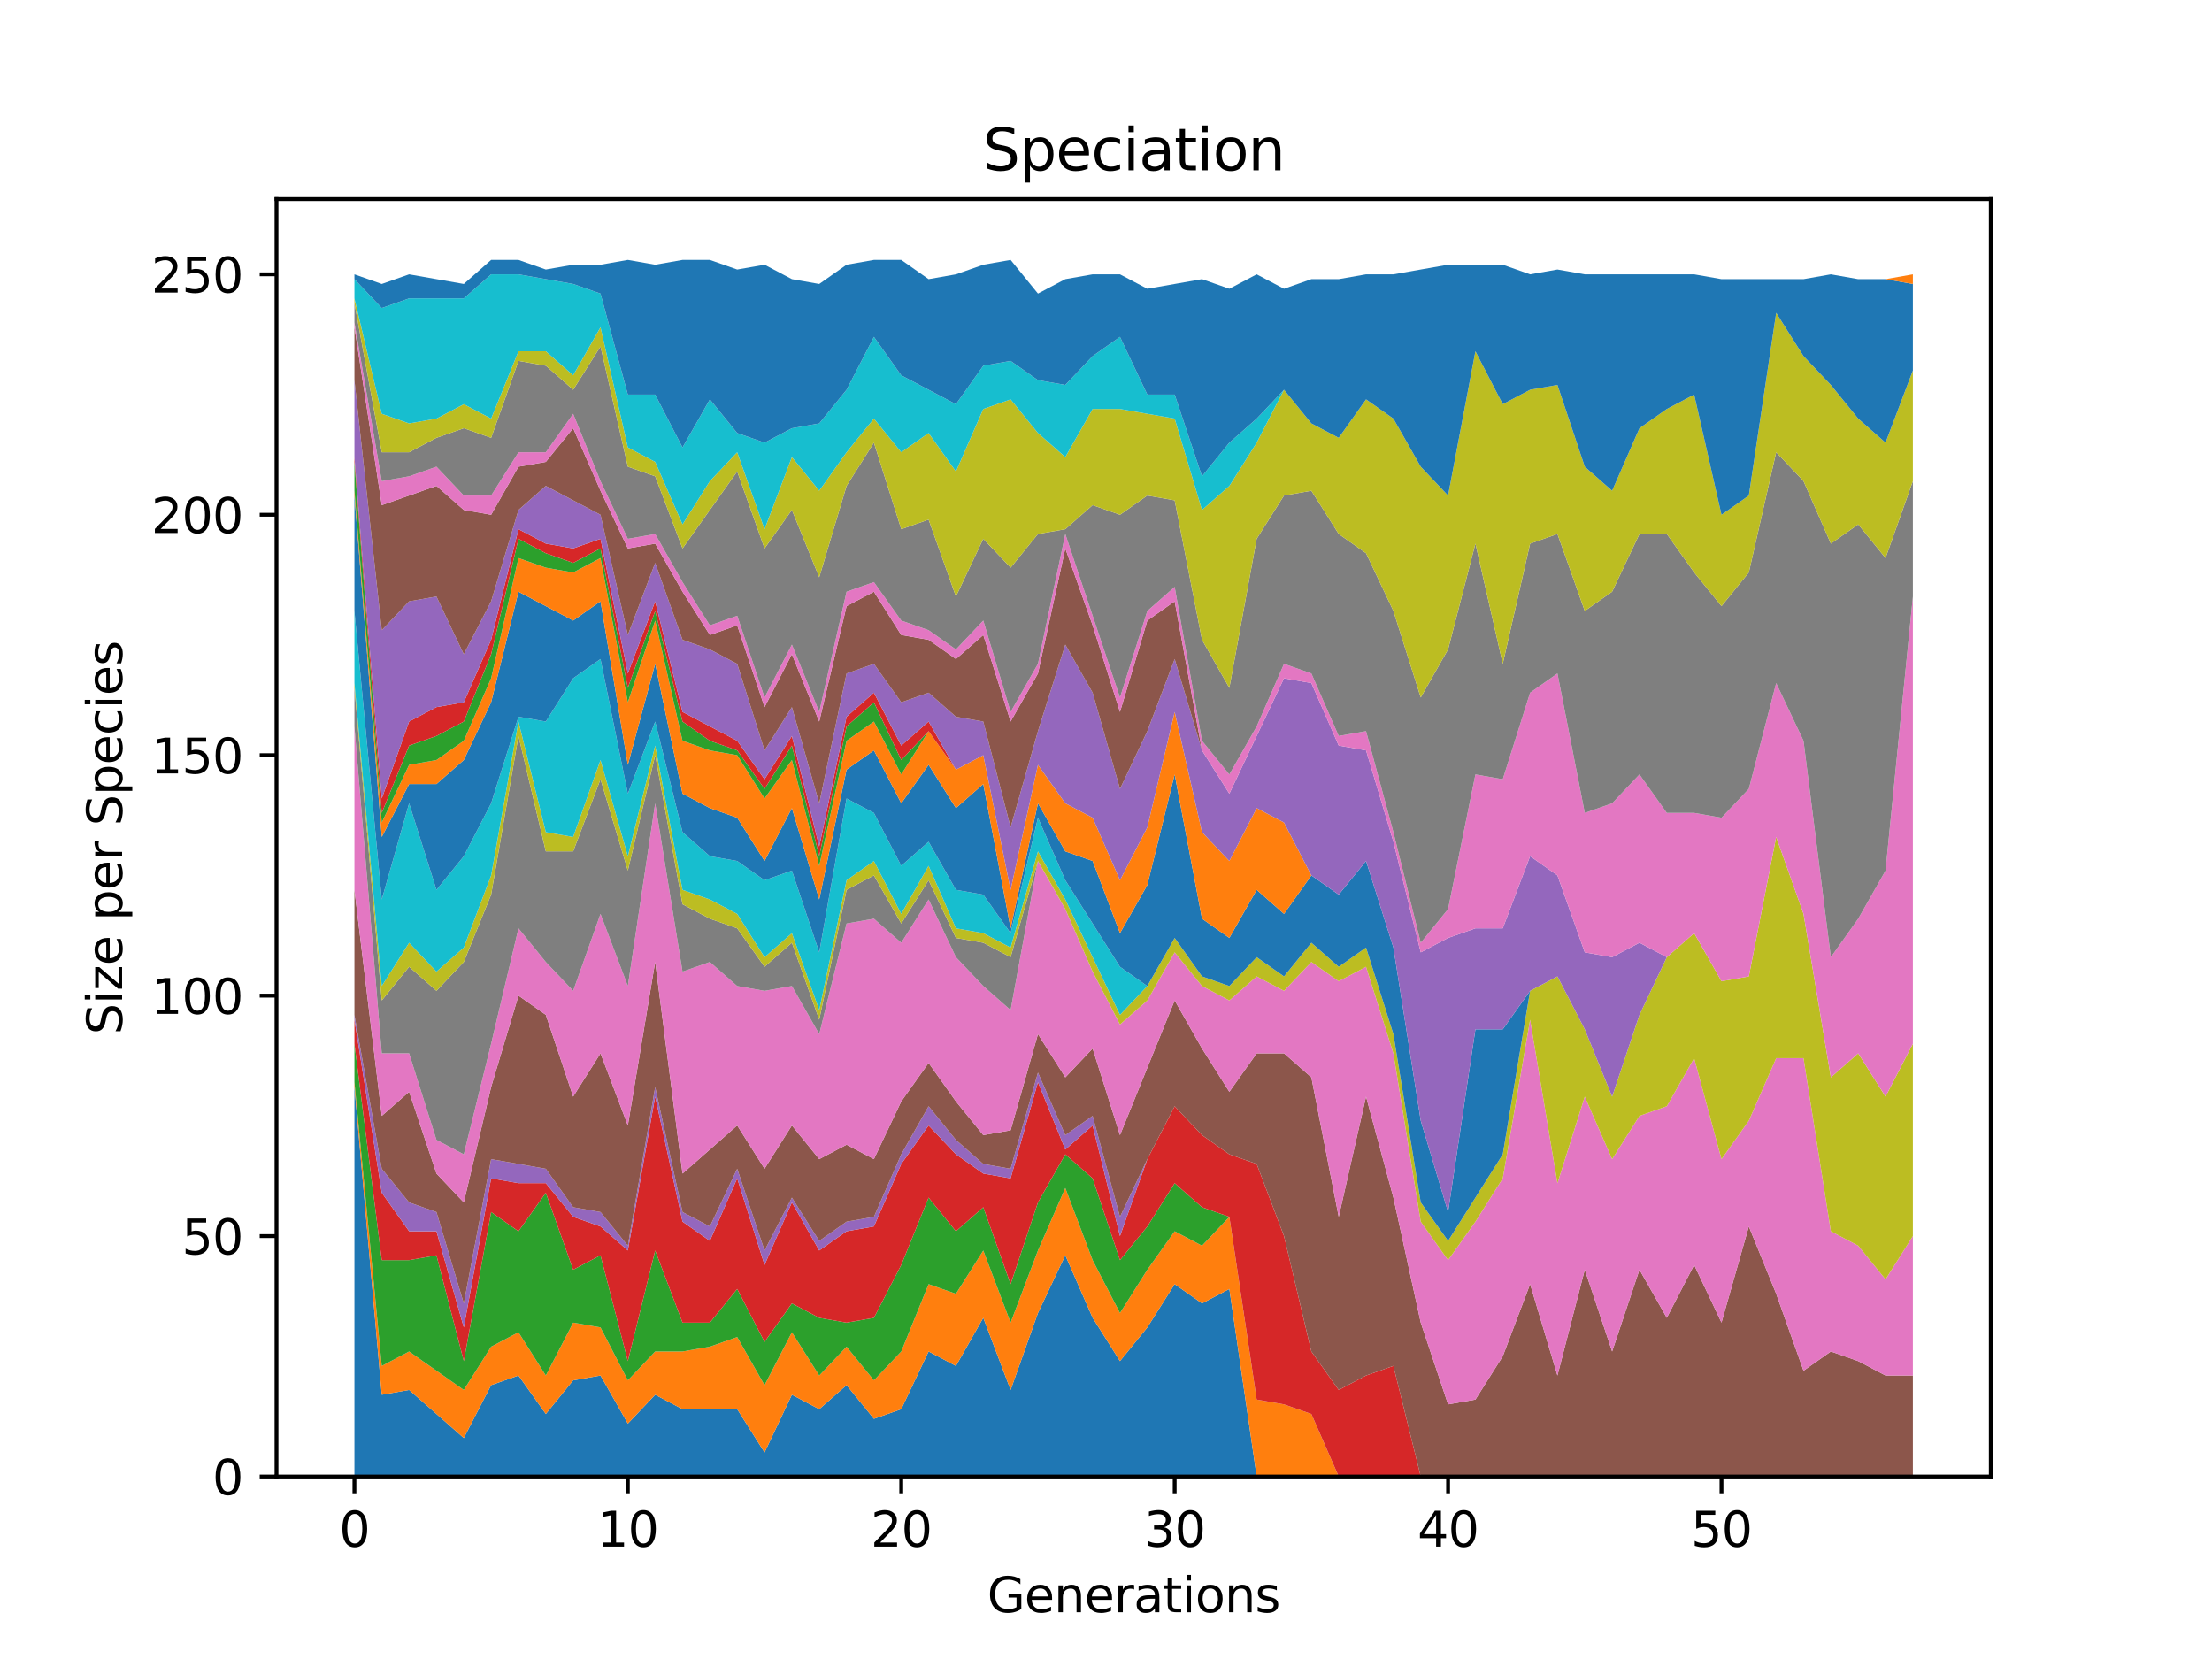<?xml version="1.0" encoding="utf-8" standalone="no"?>
<!DOCTYPE svg PUBLIC "-//W3C//DTD SVG 1.1//EN"
  "http://www.w3.org/Graphics/SVG/1.1/DTD/svg11.dtd">
<svg height="345.6pt" version="1.1" viewBox="0 0 460.8 345.6" width="460.8pt" xmlns="http://www.w3.org/2000/svg" xmlns:xlink="http://www.w3.org/1999/xlink">
 <defs>
  <style type="text/css">*{stroke-linecap:butt;stroke-linejoin:round;}</style>
 </defs>
 <g id="figure_1">
  <g id="patch_1">
   <path d="M 0 345.6 
L 460.8 345.6 
L 460.8 0 
L 0 0 
z
" style="fill:#ffffff;"/>
  </g>
  <g id="axes_1">
   <g id="patch_2">
    <path d="M 57.6 307.584 
L 414.72 307.584 
L 414.72 41.472 
L 57.6 41.472 
z
" style="fill:#ffffff;"/>
   </g>
   <g id="PolyCollection_1">
    <path clip-path="url(#p6e0005e362)" d="M 73.833 226.443 
L 73.833 307.584 
L 79.528 307.584 
L 85.224 307.584 
L 90.92 307.584 
L 96.616 307.584 
L 102.311 307.584 
L 108.007 307.584 
L 113.703 307.584 
L 119.398 307.584 
L 125.094 307.584 
L 130.79 307.584 
L 136.485 307.584 
L 142.181 307.584 
L 147.877 307.584 
L 153.572 307.584 
L 159.268 307.584 
L 164.964 307.584 
L 170.66 307.584 
L 176.355 307.584 
L 182.051 307.584 
L 187.747 307.584 
L 193.442 307.584 
L 199.138 307.584 
L 204.834 307.584 
L 210.529 307.584 
L 216.225 307.584 
L 221.921 307.584 
L 227.616 307.584 
L 233.312 307.584 
L 239.008 307.584 
L 244.704 307.584 
L 250.399 307.584 
L 256.095 307.584 
L 261.791 307.584 
L 267.486 307.584 
L 273.182 307.584 
L 278.878 307.584 
L 284.573 307.584 
L 290.269 307.584 
L 295.965 307.584 
L 301.66 307.584 
L 307.356 307.584 
L 313.052 307.584 
L 318.748 307.584 
L 324.443 307.584 
L 330.139 307.584 
L 335.835 307.584 
L 341.53 307.584 
L 347.226 307.584 
L 352.922 307.584 
L 358.617 307.584 
L 364.313 307.584 
L 370.009 307.584 
L 375.704 307.584 
L 381.4 307.584 
L 387.096 307.584 
L 392.792 307.584 
L 398.487 307.584 
L 398.487 307.584 
L 398.487 307.584 
L 392.792 307.584 
L 387.096 307.584 
L 381.4 307.584 
L 375.704 307.584 
L 370.009 307.584 
L 364.313 307.584 
L 358.617 307.584 
L 352.922 307.584 
L 347.226 307.584 
L 341.53 307.584 
L 335.835 307.584 
L 330.139 307.584 
L 324.443 307.584 
L 318.748 307.584 
L 313.052 307.584 
L 307.356 307.584 
L 301.66 307.584 
L 295.965 307.584 
L 290.269 307.584 
L 284.573 307.584 
L 278.878 307.584 
L 273.182 307.584 
L 267.486 307.584 
L 261.791 307.584 
L 256.095 268.516 
L 250.399 271.521 
L 244.704 267.514 
L 239.008 276.53 
L 233.312 283.542 
L 227.616 274.527 
L 221.921 261.504 
L 216.225 273.525 
L 210.529 289.553 
L 204.834 274.527 
L 199.138 284.544 
L 193.442 281.539 
L 187.747 293.56 
L 182.051 295.563 
L 176.355 288.551 
L 170.66 293.56 
L 164.964 290.554 
L 159.268 302.575 
L 153.572 293.56 
L 147.877 293.56 
L 142.181 293.56 
L 136.485 290.554 
L 130.79 296.565 
L 125.094 286.547 
L 119.398 287.549 
L 113.703 294.561 
L 108.007 286.547 
L 102.311 288.551 
L 96.616 299.57 
L 90.92 294.561 
L 85.224 289.553 
L 79.528 290.554 
L 73.833 226.443 
z
" style="fill:#1f77b4;"/>
   </g>
   <g id="PolyCollection_2">
    <path clip-path="url(#p6e0005e362)" d="M 73.833 225.441 
L 73.833 226.443 
L 79.528 290.554 
L 85.224 289.553 
L 90.92 294.561 
L 96.616 299.57 
L 102.311 288.551 
L 108.007 286.547 
L 113.703 294.561 
L 119.398 287.549 
L 125.094 286.547 
L 130.79 296.565 
L 136.485 290.554 
L 142.181 293.56 
L 147.877 293.56 
L 153.572 293.56 
L 159.268 302.575 
L 164.964 290.554 
L 170.66 293.56 
L 176.355 288.551 
L 182.051 295.563 
L 187.747 293.56 
L 193.442 281.539 
L 199.138 284.544 
L 204.834 274.527 
L 210.529 289.553 
L 216.225 273.525 
L 221.921 261.504 
L 227.616 274.527 
L 233.312 283.542 
L 239.008 276.53 
L 244.704 267.514 
L 250.399 271.521 
L 256.095 268.516 
L 261.791 307.584 
L 267.486 307.584 
L 273.182 307.584 
L 278.878 307.584 
L 284.573 307.584 
L 290.269 307.584 
L 295.965 307.584 
L 301.66 307.584 
L 307.356 307.584 
L 313.052 307.584 
L 318.748 307.584 
L 324.443 307.584 
L 330.139 307.584 
L 335.835 307.584 
L 341.53 307.584 
L 347.226 307.584 
L 352.922 307.584 
L 358.617 307.584 
L 364.313 307.584 
L 370.009 307.584 
L 375.704 307.584 
L 381.4 307.584 
L 387.096 307.584 
L 392.792 307.584 
L 398.487 307.584 
L 398.487 307.584 
L 398.487 307.584 
L 392.792 307.584 
L 387.096 307.584 
L 381.4 307.584 
L 375.704 307.584 
L 370.009 307.584 
L 364.313 307.584 
L 358.617 307.584 
L 352.922 307.584 
L 347.226 307.584 
L 341.53 307.584 
L 335.835 307.584 
L 330.139 307.584 
L 324.443 307.584 
L 318.748 307.584 
L 313.052 307.584 
L 307.356 307.584 
L 301.66 307.584 
L 295.965 307.584 
L 290.269 307.584 
L 284.573 307.584 
L 278.878 307.584 
L 273.182 294.561 
L 267.486 292.558 
L 261.791 291.556 
L 256.095 253.49 
L 250.399 259.501 
L 244.704 256.495 
L 239.008 264.509 
L 233.312 273.525 
L 227.616 262.506 
L 221.921 247.48 
L 216.225 260.502 
L 210.529 275.528 
L 204.834 260.502 
L 199.138 269.518 
L 193.442 267.514 
L 187.747 281.539 
L 182.051 287.549 
L 176.355 280.537 
L 170.66 286.547 
L 164.964 277.532 
L 159.268 288.551 
L 153.572 278.534 
L 147.877 280.537 
L 142.181 281.539 
L 136.485 281.539 
L 130.79 287.549 
L 125.094 276.53 
L 119.398 275.528 
L 113.703 286.547 
L 108.007 277.532 
L 102.311 280.537 
L 96.616 289.553 
L 90.92 285.546 
L 85.224 281.539 
L 79.528 284.544 
L 73.833 225.441 
z
" style="fill:#ff7f0e;"/>
   </g>
   <g id="PolyCollection_3">
    <path clip-path="url(#p6e0005e362)" d="M 73.833 217.427 
L 73.833 225.441 
L 79.528 284.544 
L 85.224 281.539 
L 90.92 285.546 
L 96.616 289.553 
L 102.311 280.537 
L 108.007 277.532 
L 113.703 286.547 
L 119.398 275.528 
L 125.094 276.53 
L 130.79 287.549 
L 136.485 281.539 
L 142.181 281.539 
L 147.877 280.537 
L 153.572 278.534 
L 159.268 288.551 
L 164.964 277.532 
L 170.66 286.547 
L 176.355 280.537 
L 182.051 287.549 
L 187.747 281.539 
L 193.442 267.514 
L 199.138 269.518 
L 204.834 260.502 
L 210.529 275.528 
L 216.225 260.502 
L 221.921 247.48 
L 227.616 262.506 
L 233.312 273.525 
L 239.008 264.509 
L 244.704 256.495 
L 250.399 259.501 
L 256.095 253.49 
L 261.791 291.556 
L 267.486 292.558 
L 273.182 294.561 
L 278.878 307.584 
L 284.573 307.584 
L 290.269 307.584 
L 295.965 307.584 
L 301.66 307.584 
L 307.356 307.584 
L 313.052 307.584 
L 318.748 307.584 
L 324.443 307.584 
L 330.139 307.584 
L 335.835 307.584 
L 341.53 307.584 
L 347.226 307.584 
L 352.922 307.584 
L 358.617 307.584 
L 364.313 307.584 
L 370.009 307.584 
L 375.704 307.584 
L 381.4 307.584 
L 387.096 307.584 
L 392.792 307.584 
L 398.487 307.584 
L 398.487 307.584 
L 398.487 307.584 
L 392.792 307.584 
L 387.096 307.584 
L 381.4 307.584 
L 375.704 307.584 
L 370.009 307.584 
L 364.313 307.584 
L 358.617 307.584 
L 352.922 307.584 
L 347.226 307.584 
L 341.53 307.584 
L 335.835 307.584 
L 330.139 307.584 
L 324.443 307.584 
L 318.748 307.584 
L 313.052 307.584 
L 307.356 307.584 
L 301.66 307.584 
L 295.965 307.584 
L 290.269 307.584 
L 284.573 307.584 
L 278.878 307.584 
L 273.182 294.561 
L 267.486 292.558 
L 261.791 291.556 
L 256.095 253.49 
L 250.399 251.487 
L 244.704 246.478 
L 239.008 255.494 
L 233.312 262.506 
L 227.616 245.476 
L 221.921 240.467 
L 216.225 250.485 
L 210.529 267.514 
L 204.834 251.487 
L 199.138 256.495 
L 193.442 249.483 
L 187.747 263.507 
L 182.051 274.527 
L 176.355 275.528 
L 170.66 274.527 
L 164.964 271.521 
L 159.268 279.535 
L 153.572 268.516 
L 147.877 275.528 
L 142.181 275.528 
L 136.485 260.502 
L 130.79 283.542 
L 125.094 261.504 
L 119.398 264.509 
L 113.703 248.481 
L 108.007 256.495 
L 102.311 252.488 
L 96.616 283.542 
L 90.92 261.504 
L 85.224 262.506 
L 79.528 262.506 
L 73.833 217.427 
z
" style="fill:#2ca02c;"/>
   </g>
   <g id="PolyCollection_4">
    <path clip-path="url(#p6e0005e362)" d="M 73.833 212.419 
L 73.833 217.427 
L 79.528 262.506 
L 85.224 262.506 
L 90.92 261.504 
L 96.616 283.542 
L 102.311 252.488 
L 108.007 256.495 
L 113.703 248.481 
L 119.398 264.509 
L 125.094 261.504 
L 130.79 283.542 
L 136.485 260.502 
L 142.181 275.528 
L 147.877 275.528 
L 153.572 268.516 
L 159.268 279.535 
L 164.964 271.521 
L 170.66 274.527 
L 176.355 275.528 
L 182.051 274.527 
L 187.747 263.507 
L 193.442 249.483 
L 199.138 256.495 
L 204.834 251.487 
L 210.529 267.514 
L 216.225 250.485 
L 221.921 240.467 
L 227.616 245.476 
L 233.312 262.506 
L 239.008 255.494 
L 244.704 246.478 
L 250.399 251.487 
L 256.095 253.49 
L 261.791 291.556 
L 267.486 292.558 
L 273.182 294.561 
L 278.878 307.584 
L 284.573 307.584 
L 290.269 307.584 
L 295.965 307.584 
L 301.66 307.584 
L 307.356 307.584 
L 313.052 307.584 
L 318.748 307.584 
L 324.443 307.584 
L 330.139 307.584 
L 335.835 307.584 
L 341.53 307.584 
L 347.226 307.584 
L 352.922 307.584 
L 358.617 307.584 
L 364.313 307.584 
L 370.009 307.584 
L 375.704 307.584 
L 381.4 307.584 
L 387.096 307.584 
L 392.792 307.584 
L 398.487 307.584 
L 398.487 307.584 
L 398.487 307.584 
L 392.792 307.584 
L 387.096 307.584 
L 381.4 307.584 
L 375.704 307.584 
L 370.009 307.584 
L 364.313 307.584 
L 358.617 307.584 
L 352.922 307.584 
L 347.226 307.584 
L 341.53 307.584 
L 335.835 307.584 
L 330.139 307.584 
L 324.443 307.584 
L 318.748 307.584 
L 313.052 307.584 
L 307.356 307.584 
L 301.66 307.584 
L 295.965 307.584 
L 290.269 284.544 
L 284.573 286.547 
L 278.878 289.553 
L 273.182 281.539 
L 267.486 257.497 
L 261.791 242.471 
L 256.095 240.467 
L 250.399 236.461 
L 244.704 230.45 
L 239.008 241.469 
L 233.312 257.497 
L 227.616 234.457 
L 221.921 239.466 
L 216.225 225.441 
L 210.529 245.476 
L 204.834 244.474 
L 199.138 240.467 
L 193.442 234.457 
L 187.747 242.471 
L 182.051 255.494 
L 176.355 256.495 
L 170.66 260.502 
L 164.964 250.485 
L 159.268 263.507 
L 153.572 245.476 
L 147.877 258.499 
L 142.181 254.492 
L 136.485 228.447 
L 130.79 260.502 
L 125.094 255.494 
L 119.398 253.49 
L 113.703 246.478 
L 108.007 246.478 
L 102.311 245.476 
L 96.616 276.53 
L 90.92 256.495 
L 85.224 256.495 
L 79.528 248.481 
L 73.833 212.419 
z
" style="fill:#d62728;"/>
   </g>
   <g id="PolyCollection_5">
    <path clip-path="url(#p6e0005e362)" d="M 73.833 211.417 
L 73.833 212.419 
L 79.528 248.481 
L 85.224 256.495 
L 90.92 256.495 
L 96.616 276.53 
L 102.311 245.476 
L 108.007 246.478 
L 113.703 246.478 
L 119.398 253.49 
L 125.094 255.494 
L 130.79 260.502 
L 136.485 228.447 
L 142.181 254.492 
L 147.877 258.499 
L 153.572 245.476 
L 159.268 263.507 
L 164.964 250.485 
L 170.66 260.502 
L 176.355 256.495 
L 182.051 255.494 
L 187.747 242.471 
L 193.442 234.457 
L 199.138 240.467 
L 204.834 244.474 
L 210.529 245.476 
L 216.225 225.441 
L 221.921 239.466 
L 227.616 234.457 
L 233.312 257.497 
L 239.008 241.469 
L 244.704 230.45 
L 250.399 236.461 
L 256.095 240.467 
L 261.791 242.471 
L 267.486 257.497 
L 273.182 281.539 
L 278.878 289.553 
L 284.573 286.547 
L 290.269 284.544 
L 295.965 307.584 
L 301.66 307.584 
L 307.356 307.584 
L 313.052 307.584 
L 318.748 307.584 
L 324.443 307.584 
L 330.139 307.584 
L 335.835 307.584 
L 341.53 307.584 
L 347.226 307.584 
L 352.922 307.584 
L 358.617 307.584 
L 364.313 307.584 
L 370.009 307.584 
L 375.704 307.584 
L 381.4 307.584 
L 387.096 307.584 
L 392.792 307.584 
L 398.487 307.584 
L 398.487 307.584 
L 398.487 307.584 
L 392.792 307.584 
L 387.096 307.584 
L 381.4 307.584 
L 375.704 307.584 
L 370.009 307.584 
L 364.313 307.584 
L 358.617 307.584 
L 352.922 307.584 
L 347.226 307.584 
L 341.53 307.584 
L 335.835 307.584 
L 330.139 307.584 
L 324.443 307.584 
L 318.748 307.584 
L 313.052 307.584 
L 307.356 307.584 
L 301.66 307.584 
L 295.965 307.584 
L 290.269 284.544 
L 284.573 286.547 
L 278.878 289.553 
L 273.182 281.539 
L 267.486 257.497 
L 261.791 242.471 
L 256.095 240.467 
L 250.399 236.461 
L 244.704 230.45 
L 239.008 241.469 
L 233.312 253.49 
L 227.616 232.454 
L 221.921 236.461 
L 216.225 223.438 
L 210.529 243.473 
L 204.834 242.471 
L 199.138 237.462 
L 193.442 230.45 
L 187.747 240.467 
L 182.051 253.49 
L 176.355 254.492 
L 170.66 258.499 
L 164.964 249.483 
L 159.268 260.502 
L 153.572 243.473 
L 147.877 255.494 
L 142.181 252.488 
L 136.485 226.443 
L 130.79 259.501 
L 125.094 252.488 
L 119.398 251.487 
L 113.703 243.473 
L 108.007 242.471 
L 102.311 241.469 
L 96.616 271.521 
L 90.92 252.488 
L 85.224 250.485 
L 79.528 243.473 
L 73.833 211.417 
z
" style="fill:#9467bd;"/>
   </g>
   <g id="PolyCollection_6">
    <path clip-path="url(#p6e0005e362)" d="M 73.833 185.372 
L 73.833 211.417 
L 79.528 243.473 
L 85.224 250.485 
L 90.92 252.488 
L 96.616 271.521 
L 102.311 241.469 
L 108.007 242.471 
L 113.703 243.473 
L 119.398 251.487 
L 125.094 252.488 
L 130.79 259.501 
L 136.485 226.443 
L 142.181 252.488 
L 147.877 255.494 
L 153.572 243.473 
L 159.268 260.502 
L 164.964 249.483 
L 170.66 258.499 
L 176.355 254.492 
L 182.051 253.49 
L 187.747 240.467 
L 193.442 230.45 
L 199.138 237.462 
L 204.834 242.471 
L 210.529 243.473 
L 216.225 223.438 
L 221.921 236.461 
L 227.616 232.454 
L 233.312 253.49 
L 239.008 241.469 
L 244.704 230.45 
L 250.399 236.461 
L 256.095 240.467 
L 261.791 242.471 
L 267.486 257.497 
L 273.182 281.539 
L 278.878 289.553 
L 284.573 286.547 
L 290.269 284.544 
L 295.965 307.584 
L 301.66 307.584 
L 307.356 307.584 
L 313.052 307.584 
L 318.748 307.584 
L 324.443 307.584 
L 330.139 307.584 
L 335.835 307.584 
L 341.53 307.584 
L 347.226 307.584 
L 352.922 307.584 
L 358.617 307.584 
L 364.313 307.584 
L 370.009 307.584 
L 375.704 307.584 
L 381.4 307.584 
L 387.096 307.584 
L 392.792 307.584 
L 398.487 307.584 
L 398.487 286.547 
L 398.487 286.547 
L 392.792 286.547 
L 387.096 283.542 
L 381.4 281.539 
L 375.704 285.546 
L 370.009 269.518 
L 364.313 255.494 
L 358.617 275.528 
L 352.922 263.507 
L 347.226 274.527 
L 341.53 264.509 
L 335.835 281.539 
L 330.139 264.509 
L 324.443 286.547 
L 318.748 267.514 
L 313.052 282.541 
L 307.356 291.556 
L 301.66 292.558 
L 295.965 275.528 
L 290.269 249.483 
L 284.573 228.447 
L 278.878 253.49 
L 273.182 224.44 
L 267.486 219.431 
L 261.791 219.431 
L 256.095 227.445 
L 250.399 218.429 
L 244.704 208.412 
L 239.008 222.436 
L 233.312 236.461 
L 227.616 218.429 
L 221.921 224.44 
L 216.225 215.424 
L 210.529 235.459 
L 204.834 236.461 
L 199.138 229.448 
L 193.442 221.434 
L 187.747 229.448 
L 182.051 241.469 
L 176.355 238.464 
L 170.66 241.469 
L 164.964 234.457 
L 159.268 243.473 
L 153.572 234.457 
L 147.877 239.466 
L 142.181 244.474 
L 136.485 200.398 
L 130.79 234.457 
L 125.094 219.431 
L 119.398 228.447 
L 113.703 211.417 
L 108.007 207.41 
L 102.311 226.443 
L 96.616 250.485 
L 90.92 244.474 
L 85.224 227.445 
L 79.528 232.454 
L 73.833 185.372 
z
" style="fill:#8c564b;"/>
   </g>
   <g id="PolyCollection_7">
    <path clip-path="url(#p6e0005e362)" d="M 73.833 151.313 
L 73.833 185.372 
L 79.528 232.454 
L 85.224 227.445 
L 90.92 244.474 
L 96.616 250.485 
L 102.311 226.443 
L 108.007 207.41 
L 113.703 211.417 
L 119.398 228.447 
L 125.094 219.431 
L 130.79 234.457 
L 136.485 200.398 
L 142.181 244.474 
L 147.877 239.466 
L 153.572 234.457 
L 159.268 243.473 
L 164.964 234.457 
L 170.66 241.469 
L 176.355 238.464 
L 182.051 241.469 
L 187.747 229.448 
L 193.442 221.434 
L 199.138 229.448 
L 204.834 236.461 
L 210.529 235.459 
L 216.225 215.424 
L 221.921 224.44 
L 227.616 218.429 
L 233.312 236.461 
L 239.008 222.436 
L 244.704 208.412 
L 250.399 218.429 
L 256.095 227.445 
L 261.791 219.431 
L 267.486 219.431 
L 273.182 224.44 
L 278.878 253.49 
L 284.573 228.447 
L 290.269 249.483 
L 295.965 275.528 
L 301.66 292.558 
L 307.356 291.556 
L 313.052 282.541 
L 318.748 267.514 
L 324.443 286.547 
L 330.139 264.509 
L 335.835 281.539 
L 341.53 264.509 
L 347.226 274.527 
L 352.922 263.507 
L 358.617 275.528 
L 364.313 255.494 
L 370.009 269.518 
L 375.704 285.546 
L 381.4 281.539 
L 387.096 283.542 
L 392.792 286.547 
L 398.487 286.547 
L 398.487 257.497 
L 398.487 257.497 
L 392.792 266.513 
L 387.096 259.501 
L 381.4 256.495 
L 375.704 220.433 
L 370.009 220.433 
L 364.313 233.455 
L 358.617 241.469 
L 352.922 220.433 
L 347.226 230.45 
L 341.53 232.454 
L 335.835 241.469 
L 330.139 228.447 
L 324.443 246.478 
L 318.748 212.419 
L 313.052 245.476 
L 307.356 254.492 
L 301.66 262.506 
L 295.965 254.492 
L 290.269 219.431 
L 284.573 201.4 
L 278.878 204.405 
L 273.182 200.398 
L 267.486 206.408 
L 261.791 203.403 
L 256.095 208.412 
L 250.399 205.407 
L 244.704 198.394 
L 239.008 208.412 
L 233.312 213.421 
L 227.616 202.401 
L 221.921 189.379 
L 216.225 179.361 
L 210.529 210.415 
L 204.834 205.407 
L 199.138 199.396 
L 193.442 187.375 
L 187.747 196.391 
L 182.051 191.382 
L 176.355 192.384 
L 170.66 215.424 
L 164.964 205.407 
L 159.268 206.408 
L 153.572 205.407 
L 147.877 200.398 
L 142.181 202.401 
L 136.485 167.341 
L 130.79 205.407 
L 125.094 190.381 
L 119.398 206.408 
L 113.703 200.398 
L 108.007 193.386 
L 102.311 217.427 
L 96.616 240.467 
L 90.92 237.462 
L 85.224 219.431 
L 79.528 219.431 
L 73.833 151.313 
z
" style="fill:#e377c2;"/>
   </g>
   <g id="PolyCollection_8">
    <path clip-path="url(#p6e0005e362)" d="M 73.833 143.299 
L 73.833 151.313 
L 79.528 219.431 
L 85.224 219.431 
L 90.92 237.462 
L 96.616 240.467 
L 102.311 217.427 
L 108.007 193.386 
L 113.703 200.398 
L 119.398 206.408 
L 125.094 190.381 
L 130.79 205.407 
L 136.485 167.341 
L 142.181 202.401 
L 147.877 200.398 
L 153.572 205.407 
L 159.268 206.408 
L 164.964 205.407 
L 170.66 215.424 
L 176.355 192.384 
L 182.051 191.382 
L 187.747 196.391 
L 193.442 187.375 
L 199.138 199.396 
L 204.834 205.407 
L 210.529 210.415 
L 216.225 179.361 
L 221.921 189.379 
L 227.616 202.401 
L 233.312 213.421 
L 239.008 208.412 
L 244.704 198.394 
L 250.399 205.407 
L 256.095 208.412 
L 261.791 203.403 
L 267.486 206.408 
L 273.182 200.398 
L 278.878 204.405 
L 284.573 201.4 
L 290.269 219.431 
L 295.965 254.492 
L 301.66 262.506 
L 307.356 254.492 
L 313.052 245.476 
L 318.748 212.419 
L 324.443 246.478 
L 330.139 228.447 
L 335.835 241.469 
L 341.53 232.454 
L 347.226 230.45 
L 352.922 220.433 
L 358.617 241.469 
L 364.313 233.455 
L 370.009 220.433 
L 375.704 220.433 
L 381.4 256.495 
L 387.096 259.501 
L 392.792 266.513 
L 398.487 257.497 
L 398.487 257.497 
L 398.487 257.497 
L 392.792 266.513 
L 387.096 259.501 
L 381.4 256.495 
L 375.704 220.433 
L 370.009 220.433 
L 364.313 233.455 
L 358.617 241.469 
L 352.922 220.433 
L 347.226 230.45 
L 341.53 232.454 
L 335.835 241.469 
L 330.139 228.447 
L 324.443 246.478 
L 318.748 212.419 
L 313.052 245.476 
L 307.356 254.492 
L 301.66 262.506 
L 295.965 254.492 
L 290.269 219.431 
L 284.573 201.4 
L 278.878 204.405 
L 273.182 200.398 
L 267.486 206.408 
L 261.791 203.403 
L 256.095 208.412 
L 250.399 205.407 
L 244.704 198.394 
L 239.008 208.412 
L 233.312 213.421 
L 227.616 202.401 
L 221.921 189.379 
L 216.225 179.361 
L 210.529 199.396 
L 204.834 196.391 
L 199.138 195.389 
L 193.442 183.368 
L 187.747 192.384 
L 182.051 182.367 
L 176.355 185.372 
L 170.66 212.419 
L 164.964 196.391 
L 159.268 201.4 
L 153.572 193.386 
L 147.877 191.382 
L 142.181 188.377 
L 136.485 157.323 
L 130.79 181.365 
L 125.094 162.332 
L 119.398 177.358 
L 113.703 177.358 
L 108.007 153.316 
L 102.311 186.374 
L 96.616 200.398 
L 90.92 206.408 
L 85.224 201.4 
L 79.528 208.412 
L 73.833 143.299 
z
" style="fill:#7f7f7f;"/>
   </g>
   <g id="PolyCollection_9">
    <path clip-path="url(#p6e0005e362)" d="M 73.833 142.297 
L 73.833 143.299 
L 79.528 208.412 
L 85.224 201.4 
L 90.92 206.408 
L 96.616 200.398 
L 102.311 186.374 
L 108.007 153.316 
L 113.703 177.358 
L 119.398 177.358 
L 125.094 162.332 
L 130.79 181.365 
L 136.485 157.323 
L 142.181 188.377 
L 147.877 191.382 
L 153.572 193.386 
L 159.268 201.4 
L 164.964 196.391 
L 170.66 212.419 
L 176.355 185.372 
L 182.051 182.367 
L 187.747 192.384 
L 193.442 183.368 
L 199.138 195.389 
L 204.834 196.391 
L 210.529 199.396 
L 216.225 179.361 
L 221.921 189.379 
L 227.616 202.401 
L 233.312 213.421 
L 239.008 208.412 
L 244.704 198.394 
L 250.399 205.407 
L 256.095 208.412 
L 261.791 203.403 
L 267.486 206.408 
L 273.182 200.398 
L 278.878 204.405 
L 284.573 201.4 
L 290.269 219.431 
L 295.965 254.492 
L 301.66 262.506 
L 307.356 254.492 
L 313.052 245.476 
L 318.748 212.419 
L 324.443 246.478 
L 330.139 228.447 
L 335.835 241.469 
L 341.53 232.454 
L 347.226 230.45 
L 352.922 220.433 
L 358.617 241.469 
L 364.313 233.455 
L 370.009 220.433 
L 375.704 220.433 
L 381.4 256.495 
L 387.096 259.501 
L 392.792 266.513 
L 398.487 257.497 
L 398.487 217.427 
L 398.487 217.427 
L 392.792 228.447 
L 387.096 219.431 
L 381.4 224.44 
L 375.704 190.381 
L 370.009 174.353 
L 364.313 203.403 
L 358.617 204.405 
L 352.922 194.387 
L 347.226 199.396 
L 341.53 211.417 
L 335.835 228.447 
L 330.139 214.422 
L 324.443 203.403 
L 318.748 206.408 
L 313.052 240.467 
L 307.356 249.483 
L 301.66 258.499 
L 295.965 250.485 
L 290.269 215.424 
L 284.573 197.393 
L 278.878 201.4 
L 273.182 196.391 
L 267.486 203.403 
L 261.791 199.396 
L 256.095 205.407 
L 250.399 203.403 
L 244.704 195.389 
L 239.008 205.407 
L 233.312 211.417 
L 227.616 199.396 
L 221.921 187.375 
L 216.225 177.358 
L 210.529 197.393 
L 204.834 194.387 
L 199.138 193.386 
L 193.442 180.363 
L 187.747 190.381 
L 182.051 179.361 
L 176.355 183.368 
L 170.66 210.415 
L 164.964 194.387 
L 159.268 199.396 
L 153.572 190.381 
L 147.877 187.375 
L 142.181 185.372 
L 136.485 155.32 
L 130.79 178.36 
L 125.094 158.325 
L 119.398 174.353 
L 113.703 173.351 
L 108.007 150.311 
L 102.311 182.367 
L 96.616 197.393 
L 90.92 202.401 
L 85.224 196.391 
L 79.528 205.407 
L 73.833 142.297 
z
" style="fill:#bcbd22;"/>
   </g>
   <g id="PolyCollection_10">
    <path clip-path="url(#p6e0005e362)" d="M 73.833 127.271 
L 73.833 142.297 
L 79.528 205.407 
L 85.224 196.391 
L 90.92 202.401 
L 96.616 197.393 
L 102.311 182.367 
L 108.007 150.311 
L 113.703 173.351 
L 119.398 174.353 
L 125.094 158.325 
L 130.79 178.36 
L 136.485 155.32 
L 142.181 185.372 
L 147.877 187.375 
L 153.572 190.381 
L 159.268 199.396 
L 164.964 194.387 
L 170.66 210.415 
L 176.355 183.368 
L 182.051 179.361 
L 187.747 190.381 
L 193.442 180.363 
L 199.138 193.386 
L 204.834 194.387 
L 210.529 197.393 
L 216.225 177.358 
L 221.921 187.375 
L 227.616 199.396 
L 233.312 211.417 
L 239.008 205.407 
L 244.704 195.389 
L 250.399 203.403 
L 256.095 205.407 
L 261.791 199.396 
L 267.486 203.403 
L 273.182 196.391 
L 278.878 201.4 
L 284.573 197.393 
L 290.269 215.424 
L 295.965 250.485 
L 301.66 258.499 
L 307.356 249.483 
L 313.052 240.467 
L 318.748 206.408 
L 324.443 203.403 
L 330.139 214.422 
L 335.835 228.447 
L 341.53 211.417 
L 347.226 199.396 
L 352.922 194.387 
L 358.617 204.405 
L 364.313 203.403 
L 370.009 174.353 
L 375.704 190.381 
L 381.4 224.44 
L 387.096 219.431 
L 392.792 228.447 
L 398.487 217.427 
L 398.487 217.427 
L 398.487 217.427 
L 392.792 228.447 
L 387.096 219.431 
L 381.4 224.44 
L 375.704 190.381 
L 370.009 174.353 
L 364.313 203.403 
L 358.617 204.405 
L 352.922 194.387 
L 347.226 199.396 
L 341.53 211.417 
L 335.835 228.447 
L 330.139 214.422 
L 324.443 203.403 
L 318.748 206.408 
L 313.052 240.467 
L 307.356 249.483 
L 301.66 258.499 
L 295.965 250.485 
L 290.269 215.424 
L 284.573 197.393 
L 278.878 201.4 
L 273.182 196.391 
L 267.486 203.403 
L 261.791 199.396 
L 256.095 205.407 
L 250.399 203.403 
L 244.704 195.389 
L 239.008 205.407 
L 233.312 201.4 
L 227.616 192.384 
L 221.921 183.368 
L 216.225 170.346 
L 210.529 194.387 
L 204.834 186.374 
L 199.138 185.372 
L 193.442 175.354 
L 187.747 180.363 
L 182.051 169.344 
L 176.355 166.339 
L 170.66 198.394 
L 164.964 181.365 
L 159.268 183.368 
L 153.572 179.361 
L 147.877 178.36 
L 142.181 173.351 
L 136.485 150.311 
L 130.79 165.337 
L 125.094 137.288 
L 119.398 141.295 
L 113.703 150.311 
L 108.007 149.309 
L 102.311 167.341 
L 96.616 178.36 
L 90.92 185.372 
L 85.224 167.341 
L 79.528 187.375 
L 73.833 127.271 
z
" style="fill:#17becf;"/>
   </g>
   <g id="PolyCollection_11">
    <path clip-path="url(#p6e0005e362)" d="M 73.833 103.229 
L 73.833 127.271 
L 79.528 187.375 
L 85.224 167.341 
L 90.92 185.372 
L 96.616 178.36 
L 102.311 167.341 
L 108.007 149.309 
L 113.703 150.311 
L 119.398 141.295 
L 125.094 137.288 
L 130.79 165.337 
L 136.485 150.311 
L 142.181 173.351 
L 147.877 178.36 
L 153.572 179.361 
L 159.268 183.368 
L 164.964 181.365 
L 170.66 198.394 
L 176.355 166.339 
L 182.051 169.344 
L 187.747 180.363 
L 193.442 175.354 
L 199.138 185.372 
L 204.834 186.374 
L 210.529 194.387 
L 216.225 170.346 
L 221.921 183.368 
L 227.616 192.384 
L 233.312 201.4 
L 239.008 205.407 
L 244.704 195.389 
L 250.399 203.403 
L 256.095 205.407 
L 261.791 199.396 
L 267.486 203.403 
L 273.182 196.391 
L 278.878 201.4 
L 284.573 197.393 
L 290.269 215.424 
L 295.965 250.485 
L 301.66 258.499 
L 307.356 249.483 
L 313.052 240.467 
L 318.748 206.408 
L 324.443 203.403 
L 330.139 214.422 
L 335.835 228.447 
L 341.53 211.417 
L 347.226 199.396 
L 352.922 194.387 
L 358.617 204.405 
L 364.313 203.403 
L 370.009 174.353 
L 375.704 190.381 
L 381.4 224.44 
L 387.096 219.431 
L 392.792 228.447 
L 398.487 217.427 
L 398.487 217.427 
L 398.487 217.427 
L 392.792 228.447 
L 387.096 219.431 
L 381.4 224.44 
L 375.704 190.381 
L 370.009 174.353 
L 364.313 203.403 
L 358.617 204.405 
L 352.922 194.387 
L 347.226 199.396 
L 341.53 211.417 
L 335.835 228.447 
L 330.139 214.422 
L 324.443 203.403 
L 318.748 206.408 
L 313.052 214.422 
L 307.356 214.422 
L 301.66 252.488 
L 295.965 233.455 
L 290.269 197.393 
L 284.573 179.361 
L 278.878 186.374 
L 273.182 182.367 
L 267.486 190.381 
L 261.791 185.372 
L 256.095 195.389 
L 250.399 191.382 
L 244.704 161.33 
L 239.008 184.37 
L 233.312 194.387 
L 227.616 179.361 
L 221.921 177.358 
L 216.225 167.341 
L 210.529 193.386 
L 204.834 163.334 
L 199.138 168.342 
L 193.442 159.327 
L 187.747 167.341 
L 182.051 156.321 
L 176.355 160.328 
L 170.66 187.375 
L 164.964 168.342 
L 159.268 179.361 
L 153.572 170.346 
L 147.877 168.342 
L 142.181 165.337 
L 136.485 138.29 
L 130.79 159.327 
L 125.094 125.267 
L 119.398 129.274 
L 113.703 126.269 
L 108.007 123.264 
L 102.311 146.304 
L 96.616 158.325 
L 90.92 163.334 
L 85.224 163.334 
L 79.528 174.353 
L 73.833 103.229 
z
" style="fill:#1f77b4;"/>
   </g>
   <g id="PolyCollection_12">
    <path clip-path="url(#p6e0005e362)" d="M 73.833 102.227 
L 73.833 103.229 
L 79.528 174.353 
L 85.224 163.334 
L 90.92 163.334 
L 96.616 158.325 
L 102.311 146.304 
L 108.007 123.264 
L 113.703 126.269 
L 119.398 129.274 
L 125.094 125.267 
L 130.79 159.327 
L 136.485 138.29 
L 142.181 165.337 
L 147.877 168.342 
L 153.572 170.346 
L 159.268 179.361 
L 164.964 168.342 
L 170.66 187.375 
L 176.355 160.328 
L 182.051 156.321 
L 187.747 167.341 
L 193.442 159.327 
L 199.138 168.342 
L 204.834 163.334 
L 210.529 193.386 
L 216.225 167.341 
L 221.921 177.358 
L 227.616 179.361 
L 233.312 194.387 
L 239.008 184.37 
L 244.704 161.33 
L 250.399 191.382 
L 256.095 195.389 
L 261.791 185.372 
L 267.486 190.381 
L 273.182 182.367 
L 278.878 186.374 
L 284.573 179.361 
L 290.269 197.393 
L 295.965 233.455 
L 301.66 252.488 
L 307.356 214.422 
L 313.052 214.422 
L 318.748 206.408 
L 324.443 203.403 
L 330.139 214.422 
L 335.835 228.447 
L 341.53 211.417 
L 347.226 199.396 
L 352.922 194.387 
L 358.617 204.405 
L 364.313 203.403 
L 370.009 174.353 
L 375.704 190.381 
L 381.4 224.44 
L 387.096 219.431 
L 392.792 228.447 
L 398.487 217.427 
L 398.487 217.427 
L 398.487 217.427 
L 392.792 228.447 
L 387.096 219.431 
L 381.4 224.44 
L 375.704 190.381 
L 370.009 174.353 
L 364.313 203.403 
L 358.617 204.405 
L 352.922 194.387 
L 347.226 199.396 
L 341.53 211.417 
L 335.835 228.447 
L 330.139 214.422 
L 324.443 203.403 
L 318.748 206.408 
L 313.052 214.422 
L 307.356 214.422 
L 301.66 252.488 
L 295.965 233.455 
L 290.269 197.393 
L 284.573 179.361 
L 278.878 186.374 
L 273.182 182.367 
L 267.486 171.347 
L 261.791 168.342 
L 256.095 179.361 
L 250.399 173.351 
L 244.704 148.307 
L 239.008 172.349 
L 233.312 183.368 
L 227.616 170.346 
L 221.921 167.341 
L 216.225 159.327 
L 210.529 185.372 
L 204.834 157.323 
L 199.138 160.328 
L 193.442 152.314 
L 187.747 161.33 
L 182.051 150.311 
L 176.355 154.318 
L 170.66 180.363 
L 164.964 158.325 
L 159.268 166.339 
L 153.572 157.323 
L 147.877 156.321 
L 142.181 154.318 
L 136.485 129.274 
L 130.79 146.304 
L 125.094 116.252 
L 119.398 119.257 
L 113.703 118.255 
L 108.007 116.252 
L 102.311 141.295 
L 96.616 154.318 
L 90.92 158.325 
L 85.224 159.327 
L 79.528 171.347 
L 73.833 102.227 
z
" style="fill:#ff7f0e;"/>
   </g>
   <g id="PolyCollection_13">
    <path clip-path="url(#p6e0005e362)" d="M 73.833 96.217 
L 73.833 102.227 
L 79.528 171.347 
L 85.224 159.327 
L 90.92 158.325 
L 96.616 154.318 
L 102.311 141.295 
L 108.007 116.252 
L 113.703 118.255 
L 119.398 119.257 
L 125.094 116.252 
L 130.79 146.304 
L 136.485 129.274 
L 142.181 154.318 
L 147.877 156.321 
L 153.572 157.323 
L 159.268 166.339 
L 164.964 158.325 
L 170.66 180.363 
L 176.355 154.318 
L 182.051 150.311 
L 187.747 161.33 
L 193.442 152.314 
L 199.138 160.328 
L 204.834 157.323 
L 210.529 185.372 
L 216.225 159.327 
L 221.921 167.341 
L 227.616 170.346 
L 233.312 183.368 
L 239.008 172.349 
L 244.704 148.307 
L 250.399 173.351 
L 256.095 179.361 
L 261.791 168.342 
L 267.486 171.347 
L 273.182 182.367 
L 278.878 186.374 
L 284.573 179.361 
L 290.269 197.393 
L 295.965 233.455 
L 301.66 252.488 
L 307.356 214.422 
L 313.052 214.422 
L 318.748 206.408 
L 324.443 203.403 
L 330.139 214.422 
L 335.835 228.447 
L 341.53 211.417 
L 347.226 199.396 
L 352.922 194.387 
L 358.617 204.405 
L 364.313 203.403 
L 370.009 174.353 
L 375.704 190.381 
L 381.4 224.44 
L 387.096 219.431 
L 392.792 228.447 
L 398.487 217.427 
L 398.487 217.427 
L 398.487 217.427 
L 392.792 228.447 
L 387.096 219.431 
L 381.4 224.44 
L 375.704 190.381 
L 370.009 174.353 
L 364.313 203.403 
L 358.617 204.405 
L 352.922 194.387 
L 347.226 199.396 
L 341.53 211.417 
L 335.835 228.447 
L 330.139 214.422 
L 324.443 203.403 
L 318.748 206.408 
L 313.052 214.422 
L 307.356 214.422 
L 301.66 252.488 
L 295.965 233.455 
L 290.269 197.393 
L 284.573 179.361 
L 278.878 186.374 
L 273.182 182.367 
L 267.486 171.347 
L 261.791 168.342 
L 256.095 179.361 
L 250.399 173.351 
L 244.704 148.307 
L 239.008 172.349 
L 233.312 183.368 
L 227.616 170.346 
L 221.921 167.341 
L 216.225 159.327 
L 210.529 185.372 
L 204.834 157.323 
L 199.138 160.328 
L 193.442 152.314 
L 187.747 158.325 
L 182.051 146.304 
L 176.355 151.313 
L 170.66 178.36 
L 164.964 155.32 
L 159.268 164.335 
L 153.572 156.321 
L 147.877 154.318 
L 142.181 150.311 
L 136.485 127.271 
L 130.79 143.299 
L 125.094 114.248 
L 119.398 117.254 
L 113.703 115.25 
L 108.007 112.245 
L 102.311 136.287 
L 96.616 150.311 
L 90.92 153.316 
L 85.224 155.32 
L 79.528 169.344 
L 73.833 96.217 
z
" style="fill:#2ca02c;"/>
   </g>
   <g id="PolyCollection_14">
    <path clip-path="url(#p6e0005e362)" d="M 73.833 95.215 
L 73.833 96.217 
L 79.528 169.344 
L 85.224 155.32 
L 90.92 153.316 
L 96.616 150.311 
L 102.311 136.287 
L 108.007 112.245 
L 113.703 115.25 
L 119.398 117.254 
L 125.094 114.248 
L 130.79 143.299 
L 136.485 127.271 
L 142.181 150.311 
L 147.877 154.318 
L 153.572 156.321 
L 159.268 164.335 
L 164.964 155.32 
L 170.66 178.36 
L 176.355 151.313 
L 182.051 146.304 
L 187.747 158.325 
L 193.442 152.314 
L 199.138 160.328 
L 204.834 157.323 
L 210.529 185.372 
L 216.225 159.327 
L 221.921 167.341 
L 227.616 170.346 
L 233.312 183.368 
L 239.008 172.349 
L 244.704 148.307 
L 250.399 173.351 
L 256.095 179.361 
L 261.791 168.342 
L 267.486 171.347 
L 273.182 182.367 
L 278.878 186.374 
L 284.573 179.361 
L 290.269 197.393 
L 295.965 233.455 
L 301.66 252.488 
L 307.356 214.422 
L 313.052 214.422 
L 318.748 206.408 
L 324.443 203.403 
L 330.139 214.422 
L 335.835 228.447 
L 341.53 211.417 
L 347.226 199.396 
L 352.922 194.387 
L 358.617 204.405 
L 364.313 203.403 
L 370.009 174.353 
L 375.704 190.381 
L 381.4 224.44 
L 387.096 219.431 
L 392.792 228.447 
L 398.487 217.427 
L 398.487 217.427 
L 398.487 217.427 
L 392.792 228.447 
L 387.096 219.431 
L 381.4 224.44 
L 375.704 190.381 
L 370.009 174.353 
L 364.313 203.403 
L 358.617 204.405 
L 352.922 194.387 
L 347.226 199.396 
L 341.53 211.417 
L 335.835 228.447 
L 330.139 214.422 
L 324.443 203.403 
L 318.748 206.408 
L 313.052 214.422 
L 307.356 214.422 
L 301.66 252.488 
L 295.965 233.455 
L 290.269 197.393 
L 284.573 179.361 
L 278.878 186.374 
L 273.182 182.367 
L 267.486 171.347 
L 261.791 168.342 
L 256.095 179.361 
L 250.399 173.351 
L 244.704 148.307 
L 239.008 172.349 
L 233.312 183.368 
L 227.616 170.346 
L 221.921 167.341 
L 216.225 159.327 
L 210.529 185.372 
L 204.834 157.323 
L 199.138 160.328 
L 193.442 150.311 
L 187.747 155.32 
L 182.051 144.301 
L 176.355 149.309 
L 170.66 176.356 
L 164.964 153.316 
L 159.268 162.332 
L 153.572 154.318 
L 147.877 151.313 
L 142.181 148.307 
L 136.485 125.267 
L 130.79 140.294 
L 125.094 112.245 
L 119.398 114.248 
L 113.703 113.247 
L 108.007 110.241 
L 102.311 133.281 
L 96.616 146.304 
L 90.92 147.306 
L 85.224 150.311 
L 79.528 166.339 
L 73.833 95.215 
z
" style="fill:#d62728;"/>
   </g>
   <g id="PolyCollection_15">
    <path clip-path="url(#p6e0005e362)" d="M 73.833 79.187 
L 73.833 95.215 
L 79.528 166.339 
L 85.224 150.311 
L 90.92 147.306 
L 96.616 146.304 
L 102.311 133.281 
L 108.007 110.241 
L 113.703 113.247 
L 119.398 114.248 
L 125.094 112.245 
L 130.79 140.294 
L 136.485 125.267 
L 142.181 148.307 
L 147.877 151.313 
L 153.572 154.318 
L 159.268 162.332 
L 164.964 153.316 
L 170.66 176.356 
L 176.355 149.309 
L 182.051 144.301 
L 187.747 155.32 
L 193.442 150.311 
L 199.138 160.328 
L 204.834 157.323 
L 210.529 185.372 
L 216.225 159.327 
L 221.921 167.341 
L 227.616 170.346 
L 233.312 183.368 
L 239.008 172.349 
L 244.704 148.307 
L 250.399 173.351 
L 256.095 179.361 
L 261.791 168.342 
L 267.486 171.347 
L 273.182 182.367 
L 278.878 186.374 
L 284.573 179.361 
L 290.269 197.393 
L 295.965 233.455 
L 301.66 252.488 
L 307.356 214.422 
L 313.052 214.422 
L 318.748 206.408 
L 324.443 203.403 
L 330.139 214.422 
L 335.835 228.447 
L 341.53 211.417 
L 347.226 199.396 
L 352.922 194.387 
L 358.617 204.405 
L 364.313 203.403 
L 370.009 174.353 
L 375.704 190.381 
L 381.4 224.44 
L 387.096 219.431 
L 392.792 228.447 
L 398.487 217.427 
L 398.487 217.427 
L 398.487 217.427 
L 392.792 228.447 
L 387.096 219.431 
L 381.4 224.44 
L 375.704 190.381 
L 370.009 174.353 
L 364.313 203.403 
L 358.617 204.405 
L 352.922 194.387 
L 347.226 199.396 
L 341.53 196.391 
L 335.835 199.396 
L 330.139 198.394 
L 324.443 182.367 
L 318.748 178.36 
L 313.052 193.386 
L 307.356 193.386 
L 301.66 195.389 
L 295.965 198.394 
L 290.269 175.354 
L 284.573 156.321 
L 278.878 155.32 
L 273.182 142.297 
L 267.486 141.295 
L 261.791 153.316 
L 256.095 165.337 
L 250.399 156.321 
L 244.704 137.288 
L 239.008 152.314 
L 233.312 164.335 
L 227.616 144.301 
L 221.921 134.283 
L 216.225 152.314 
L 210.529 172.349 
L 204.834 150.311 
L 199.138 149.309 
L 193.442 144.301 
L 187.747 146.304 
L 182.051 138.29 
L 176.355 140.294 
L 170.66 167.341 
L 164.964 147.306 
L 159.268 156.321 
L 153.572 138.29 
L 147.877 135.285 
L 142.181 133.281 
L 136.485 117.254 
L 130.79 132.28 
L 125.094 107.236 
L 119.398 104.231 
L 113.703 101.226 
L 108.007 106.234 
L 102.311 125.267 
L 96.616 136.287 
L 90.92 124.266 
L 85.224 125.267 
L 79.528 131.278 
L 73.833 79.187 
z
" style="fill:#9467bd;"/>
   </g>
   <g id="PolyCollection_16">
    <path clip-path="url(#p6e0005e362)" d="M 73.833 68.168 
L 73.833 79.187 
L 79.528 131.278 
L 85.224 125.267 
L 90.92 124.266 
L 96.616 136.287 
L 102.311 125.267 
L 108.007 106.234 
L 113.703 101.226 
L 119.398 104.231 
L 125.094 107.236 
L 130.79 132.28 
L 136.485 117.254 
L 142.181 133.281 
L 147.877 135.285 
L 153.572 138.29 
L 159.268 156.321 
L 164.964 147.306 
L 170.66 167.341 
L 176.355 140.294 
L 182.051 138.29 
L 187.747 146.304 
L 193.442 144.301 
L 199.138 149.309 
L 204.834 150.311 
L 210.529 172.349 
L 216.225 152.314 
L 221.921 134.283 
L 227.616 144.301 
L 233.312 164.335 
L 239.008 152.314 
L 244.704 137.288 
L 250.399 156.321 
L 256.095 165.337 
L 261.791 153.316 
L 267.486 141.295 
L 273.182 142.297 
L 278.878 155.32 
L 284.573 156.321 
L 290.269 175.354 
L 295.965 198.394 
L 301.66 195.389 
L 307.356 193.386 
L 313.052 193.386 
L 318.748 178.36 
L 324.443 182.367 
L 330.139 198.394 
L 335.835 199.396 
L 341.53 196.391 
L 347.226 199.396 
L 352.922 194.387 
L 358.617 204.405 
L 364.313 203.403 
L 370.009 174.353 
L 375.704 190.381 
L 381.4 224.44 
L 387.096 219.431 
L 392.792 228.447 
L 398.487 217.427 
L 398.487 217.427 
L 398.487 217.427 
L 392.792 228.447 
L 387.096 219.431 
L 381.4 224.44 
L 375.704 190.381 
L 370.009 174.353 
L 364.313 203.403 
L 358.617 204.405 
L 352.922 194.387 
L 347.226 199.396 
L 341.53 196.391 
L 335.835 199.396 
L 330.139 198.394 
L 324.443 182.367 
L 318.748 178.36 
L 313.052 193.386 
L 307.356 193.386 
L 301.66 195.389 
L 295.965 198.394 
L 290.269 175.354 
L 284.573 156.321 
L 278.878 155.32 
L 273.182 142.297 
L 267.486 141.295 
L 261.791 153.316 
L 256.095 165.337 
L 250.399 156.321 
L 244.704 125.267 
L 239.008 129.274 
L 233.312 148.307 
L 227.616 130.276 
L 221.921 114.248 
L 216.225 140.294 
L 210.529 150.311 
L 204.834 132.28 
L 199.138 137.288 
L 193.442 133.281 
L 187.747 132.28 
L 182.051 123.264 
L 176.355 126.269 
L 170.66 150.311 
L 164.964 136.287 
L 159.268 147.306 
L 153.572 130.276 
L 147.877 132.28 
L 142.181 123.264 
L 136.485 113.247 
L 130.79 114.248 
L 125.094 102.227 
L 119.398 89.205 
L 113.703 96.217 
L 108.007 97.219 
L 102.311 107.236 
L 96.616 106.234 
L 90.92 101.226 
L 85.224 103.229 
L 79.528 105.233 
L 73.833 68.168 
z
" style="fill:#8c564b;"/>
   </g>
   <g id="PolyCollection_17">
    <path clip-path="url(#p6e0005e362)" d="M 73.833 67.167 
L 73.833 68.168 
L 79.528 105.233 
L 85.224 103.229 
L 90.92 101.226 
L 96.616 106.234 
L 102.311 107.236 
L 108.007 97.219 
L 113.703 96.217 
L 119.398 89.205 
L 125.094 102.227 
L 130.79 114.248 
L 136.485 113.247 
L 142.181 123.264 
L 147.877 132.28 
L 153.572 130.276 
L 159.268 147.306 
L 164.964 136.287 
L 170.66 150.311 
L 176.355 126.269 
L 182.051 123.264 
L 187.747 132.28 
L 193.442 133.281 
L 199.138 137.288 
L 204.834 132.28 
L 210.529 150.311 
L 216.225 140.294 
L 221.921 114.248 
L 227.616 130.276 
L 233.312 148.307 
L 239.008 129.274 
L 244.704 125.267 
L 250.399 156.321 
L 256.095 165.337 
L 261.791 153.316 
L 267.486 141.295 
L 273.182 142.297 
L 278.878 155.32 
L 284.573 156.321 
L 290.269 175.354 
L 295.965 198.394 
L 301.66 195.389 
L 307.356 193.386 
L 313.052 193.386 
L 318.748 178.36 
L 324.443 182.367 
L 330.139 198.394 
L 335.835 199.396 
L 341.53 196.391 
L 347.226 199.396 
L 352.922 194.387 
L 358.617 204.405 
L 364.313 203.403 
L 370.009 174.353 
L 375.704 190.381 
L 381.4 224.44 
L 387.096 219.431 
L 392.792 228.447 
L 398.487 217.427 
L 398.487 124.266 
L 398.487 124.266 
L 392.792 181.365 
L 387.096 191.382 
L 381.4 199.396 
L 375.704 154.318 
L 370.009 142.297 
L 364.313 164.335 
L 358.617 170.346 
L 352.922 169.344 
L 347.226 169.344 
L 341.53 161.33 
L 335.835 167.341 
L 330.139 169.344 
L 324.443 140.294 
L 318.748 144.301 
L 313.052 162.332 
L 307.356 161.33 
L 301.66 189.379 
L 295.965 196.391 
L 290.269 173.351 
L 284.573 152.314 
L 278.878 153.316 
L 273.182 140.294 
L 267.486 138.29 
L 261.791 151.313 
L 256.095 161.33 
L 250.399 154.318 
L 244.704 122.262 
L 239.008 127.271 
L 233.312 145.302 
L 227.616 128.273 
L 221.921 111.243 
L 216.225 138.29 
L 210.529 148.307 
L 204.834 129.274 
L 199.138 135.285 
L 193.442 131.278 
L 187.747 129.274 
L 182.051 121.261 
L 176.355 123.264 
L 170.66 148.307 
L 164.964 134.283 
L 159.268 145.302 
L 153.572 128.273 
L 147.877 130.276 
L 142.181 121.261 
L 136.485 111.243 
L 130.79 112.245 
L 125.094 100.224 
L 119.398 86.2 
L 113.703 94.214 
L 108.007 94.214 
L 102.311 103.229 
L 96.616 103.229 
L 90.92 97.219 
L 85.224 99.222 
L 79.528 100.224 
L 73.833 67.167 
z
" style="fill:#e377c2;"/>
   </g>
   <g id="PolyCollection_18">
    <path clip-path="url(#p6e0005e362)" d="M 73.833 63.16 
L 73.833 67.167 
L 79.528 100.224 
L 85.224 99.222 
L 90.92 97.219 
L 96.616 103.229 
L 102.311 103.229 
L 108.007 94.214 
L 113.703 94.214 
L 119.398 86.2 
L 125.094 100.224 
L 130.79 112.245 
L 136.485 111.243 
L 142.181 121.261 
L 147.877 130.276 
L 153.572 128.273 
L 159.268 145.302 
L 164.964 134.283 
L 170.66 148.307 
L 176.355 123.264 
L 182.051 121.261 
L 187.747 129.274 
L 193.442 131.278 
L 199.138 135.285 
L 204.834 129.274 
L 210.529 148.307 
L 216.225 138.29 
L 221.921 111.243 
L 227.616 128.273 
L 233.312 145.302 
L 239.008 127.271 
L 244.704 122.262 
L 250.399 154.318 
L 256.095 161.33 
L 261.791 151.313 
L 267.486 138.29 
L 273.182 140.294 
L 278.878 153.316 
L 284.573 152.314 
L 290.269 173.351 
L 295.965 196.391 
L 301.66 189.379 
L 307.356 161.33 
L 313.052 162.332 
L 318.748 144.301 
L 324.443 140.294 
L 330.139 169.344 
L 335.835 167.341 
L 341.53 161.33 
L 347.226 169.344 
L 352.922 169.344 
L 358.617 170.346 
L 364.313 164.335 
L 370.009 142.297 
L 375.704 154.318 
L 381.4 199.396 
L 387.096 191.382 
L 392.792 181.365 
L 398.487 124.266 
L 398.487 100.224 
L 398.487 100.224 
L 392.792 116.252 
L 387.096 109.24 
L 381.4 113.247 
L 375.704 100.224 
L 370.009 94.214 
L 364.313 119.257 
L 358.617 126.269 
L 352.922 119.257 
L 347.226 111.243 
L 341.53 111.243 
L 335.835 123.264 
L 330.139 127.271 
L 324.443 111.243 
L 318.748 113.247 
L 313.052 138.29 
L 307.356 113.247 
L 301.66 135.285 
L 295.965 145.302 
L 290.269 127.271 
L 284.573 115.25 
L 278.878 111.243 
L 273.182 102.227 
L 267.486 103.229 
L 261.791 112.245 
L 256.095 143.299 
L 250.399 133.281 
L 244.704 104.231 
L 239.008 103.229 
L 233.312 107.236 
L 227.616 105.233 
L 221.921 110.241 
L 216.225 111.243 
L 210.529 118.255 
L 204.834 112.245 
L 199.138 124.266 
L 193.442 108.238 
L 187.747 110.241 
L 182.051 92.21 
L 176.355 101.226 
L 170.66 120.259 
L 164.964 106.234 
L 159.268 114.248 
L 153.572 98.221 
L 147.877 106.234 
L 142.181 114.248 
L 136.485 99.222 
L 130.79 97.219 
L 125.094 72.175 
L 119.398 81.191 
L 113.703 76.182 
L 108.007 75.181 
L 102.311 91.208 
L 96.616 89.205 
L 90.92 91.208 
L 85.224 94.214 
L 79.528 94.214 
L 73.833 63.16 
z
" style="fill:#7f7f7f;"/>
   </g>
   <g id="PolyCollection_19">
    <path clip-path="url(#p6e0005e362)" d="M 73.833 62.158 
L 73.833 63.16 
L 79.528 94.214 
L 85.224 94.214 
L 90.92 91.208 
L 96.616 89.205 
L 102.311 91.208 
L 108.007 75.181 
L 113.703 76.182 
L 119.398 81.191 
L 125.094 72.175 
L 130.79 97.219 
L 136.485 99.222 
L 142.181 114.248 
L 147.877 106.234 
L 153.572 98.221 
L 159.268 114.248 
L 164.964 106.234 
L 170.66 120.259 
L 176.355 101.226 
L 182.051 92.21 
L 187.747 110.241 
L 193.442 108.238 
L 199.138 124.266 
L 204.834 112.245 
L 210.529 118.255 
L 216.225 111.243 
L 221.921 110.241 
L 227.616 105.233 
L 233.312 107.236 
L 239.008 103.229 
L 244.704 104.231 
L 250.399 133.281 
L 256.095 143.299 
L 261.791 112.245 
L 267.486 103.229 
L 273.182 102.227 
L 278.878 111.243 
L 284.573 115.25 
L 290.269 127.271 
L 295.965 145.302 
L 301.66 135.285 
L 307.356 113.247 
L 313.052 138.29 
L 318.748 113.247 
L 324.443 111.243 
L 330.139 127.271 
L 335.835 123.264 
L 341.53 111.243 
L 347.226 111.243 
L 352.922 119.257 
L 358.617 126.269 
L 364.313 119.257 
L 370.009 94.214 
L 375.704 100.224 
L 381.4 113.247 
L 387.096 109.24 
L 392.792 116.252 
L 398.487 100.224 
L 398.487 77.184 
L 398.487 77.184 
L 392.792 92.21 
L 387.096 87.201 
L 381.4 80.189 
L 375.704 74.179 
L 370.009 65.163 
L 364.313 103.229 
L 358.617 107.236 
L 352.922 82.193 
L 347.226 85.198 
L 341.53 89.205 
L 335.835 102.227 
L 330.139 97.219 
L 324.443 80.189 
L 318.748 81.191 
L 313.052 84.196 
L 307.356 73.177 
L 301.66 103.229 
L 295.965 97.219 
L 290.269 87.201 
L 284.573 83.194 
L 278.878 91.208 
L 273.182 88.203 
L 267.486 81.191 
L 261.791 92.21 
L 256.095 101.226 
L 250.399 106.234 
L 244.704 87.201 
L 239.008 86.2 
L 233.312 85.198 
L 227.616 85.198 
L 221.921 95.215 
L 216.225 90.207 
L 210.529 83.194 
L 204.834 85.198 
L 199.138 98.221 
L 193.442 90.207 
L 187.747 94.214 
L 182.051 87.201 
L 176.355 94.214 
L 170.66 102.227 
L 164.964 95.215 
L 159.268 110.241 
L 153.572 94.214 
L 147.877 100.224 
L 142.181 109.24 
L 136.485 96.217 
L 130.79 93.212 
L 125.094 68.168 
L 119.398 78.186 
L 113.703 73.177 
L 108.007 73.177 
L 102.311 87.201 
L 96.616 84.196 
L 90.92 87.201 
L 85.224 88.203 
L 79.528 86.2 
L 73.833 62.158 
z
" style="fill:#bcbd22;"/>
   </g>
   <g id="PolyCollection_20">
    <path clip-path="url(#p6e0005e362)" d="M 73.833 58.151 
L 73.833 62.158 
L 79.528 86.2 
L 85.224 88.203 
L 90.92 87.201 
L 96.616 84.196 
L 102.311 87.201 
L 108.007 73.177 
L 113.703 73.177 
L 119.398 78.186 
L 125.094 68.168 
L 130.79 93.212 
L 136.485 96.217 
L 142.181 109.24 
L 147.877 100.224 
L 153.572 94.214 
L 159.268 110.241 
L 164.964 95.215 
L 170.66 102.227 
L 176.355 94.214 
L 182.051 87.201 
L 187.747 94.214 
L 193.442 90.207 
L 199.138 98.221 
L 204.834 85.198 
L 210.529 83.194 
L 216.225 90.207 
L 221.921 95.215 
L 227.616 85.198 
L 233.312 85.198 
L 239.008 86.2 
L 244.704 87.201 
L 250.399 106.234 
L 256.095 101.226 
L 261.791 92.21 
L 267.486 81.191 
L 273.182 88.203 
L 278.878 91.208 
L 284.573 83.194 
L 290.269 87.201 
L 295.965 97.219 
L 301.66 103.229 
L 307.356 73.177 
L 313.052 84.196 
L 318.748 81.191 
L 324.443 80.189 
L 330.139 97.219 
L 335.835 102.227 
L 341.53 89.205 
L 347.226 85.198 
L 352.922 82.193 
L 358.617 107.236 
L 364.313 103.229 
L 370.009 65.163 
L 375.704 74.179 
L 381.4 80.189 
L 387.096 87.201 
L 392.792 92.21 
L 398.487 77.184 
L 398.487 77.184 
L 398.487 77.184 
L 392.792 92.21 
L 387.096 87.201 
L 381.4 80.189 
L 375.704 74.179 
L 370.009 65.163 
L 364.313 103.229 
L 358.617 107.236 
L 352.922 82.193 
L 347.226 85.198 
L 341.53 89.205 
L 335.835 102.227 
L 330.139 97.219 
L 324.443 80.189 
L 318.748 81.191 
L 313.052 84.196 
L 307.356 73.177 
L 301.66 103.229 
L 295.965 97.219 
L 290.269 87.201 
L 284.573 83.194 
L 278.878 91.208 
L 273.182 88.203 
L 267.486 81.191 
L 261.791 87.201 
L 256.095 92.21 
L 250.399 99.222 
L 244.704 82.193 
L 239.008 82.193 
L 233.312 70.172 
L 227.616 74.179 
L 221.921 80.189 
L 216.225 79.187 
L 210.529 75.181 
L 204.834 76.182 
L 199.138 84.196 
L 193.442 81.191 
L 187.747 78.186 
L 182.051 70.172 
L 176.355 81.191 
L 170.66 88.203 
L 164.964 89.205 
L 159.268 92.21 
L 153.572 90.207 
L 147.877 83.194 
L 142.181 93.212 
L 136.485 82.193 
L 130.79 82.193 
L 125.094 61.156 
L 119.398 59.153 
L 113.703 58.151 
L 108.007 57.149 
L 102.311 57.149 
L 96.616 62.158 
L 90.92 62.158 
L 85.224 62.158 
L 79.528 64.161 
L 73.833 58.151 
z
" style="fill:#17becf;"/>
   </g>
   <g id="PolyCollection_21">
    <path clip-path="url(#p6e0005e362)" d="M 73.833 57.149 
L 73.833 58.151 
L 79.528 64.161 
L 85.224 62.158 
L 90.92 62.158 
L 96.616 62.158 
L 102.311 57.149 
L 108.007 57.149 
L 113.703 58.151 
L 119.398 59.153 
L 125.094 61.156 
L 130.79 82.193 
L 136.485 82.193 
L 142.181 93.212 
L 147.877 83.194 
L 153.572 90.207 
L 159.268 92.21 
L 164.964 89.205 
L 170.66 88.203 
L 176.355 81.191 
L 182.051 70.172 
L 187.747 78.186 
L 193.442 81.191 
L 199.138 84.196 
L 204.834 76.182 
L 210.529 75.181 
L 216.225 79.187 
L 221.921 80.189 
L 227.616 74.179 
L 233.312 70.172 
L 239.008 82.193 
L 244.704 82.193 
L 250.399 99.222 
L 256.095 92.21 
L 261.791 87.201 
L 267.486 81.191 
L 273.182 88.203 
L 278.878 91.208 
L 284.573 83.194 
L 290.269 87.201 
L 295.965 97.219 
L 301.66 103.229 
L 307.356 73.177 
L 313.052 84.196 
L 318.748 81.191 
L 324.443 80.189 
L 330.139 97.219 
L 335.835 102.227 
L 341.53 89.205 
L 347.226 85.198 
L 352.922 82.193 
L 358.617 107.236 
L 364.313 103.229 
L 370.009 65.163 
L 375.704 74.179 
L 381.4 80.189 
L 387.096 87.201 
L 392.792 92.21 
L 398.487 77.184 
L 398.487 59.153 
L 398.487 59.153 
L 392.792 58.151 
L 387.096 58.151 
L 381.4 57.149 
L 375.704 58.151 
L 370.009 58.151 
L 364.313 58.151 
L 358.617 58.151 
L 352.922 57.149 
L 347.226 57.149 
L 341.53 57.149 
L 335.835 57.149 
L 330.139 57.149 
L 324.443 56.147 
L 318.748 57.149 
L 313.052 55.146 
L 307.356 55.146 
L 301.66 55.146 
L 295.965 56.147 
L 290.269 57.149 
L 284.573 57.149 
L 278.878 58.151 
L 273.182 58.151 
L 267.486 60.154 
L 261.791 57.149 
L 256.095 60.154 
L 250.399 58.151 
L 244.704 59.153 
L 239.008 60.154 
L 233.312 57.149 
L 227.616 57.149 
L 221.921 58.151 
L 216.225 61.156 
L 210.529 54.144 
L 204.834 55.146 
L 199.138 57.149 
L 193.442 58.151 
L 187.747 54.144 
L 182.051 54.144 
L 176.355 55.146 
L 170.66 59.153 
L 164.964 58.151 
L 159.268 55.146 
L 153.572 56.147 
L 147.877 54.144 
L 142.181 54.144 
L 136.485 55.146 
L 130.79 54.144 
L 125.094 55.146 
L 119.398 55.146 
L 113.703 56.147 
L 108.007 54.144 
L 102.311 54.144 
L 96.616 59.153 
L 90.92 58.151 
L 85.224 57.149 
L 79.528 59.153 
L 73.833 57.149 
z
" style="fill:#1f77b4;"/>
   </g>
   <g id="PolyCollection_22">
    <path clip-path="url(#p6e0005e362)" d="M 73.833 57.149 
L 73.833 57.149 
L 79.528 59.153 
L 85.224 57.149 
L 90.92 58.151 
L 96.616 59.153 
L 102.311 54.144 
L 108.007 54.144 
L 113.703 56.147 
L 119.398 55.146 
L 125.094 55.146 
L 130.79 54.144 
L 136.485 55.146 
L 142.181 54.144 
L 147.877 54.144 
L 153.572 56.147 
L 159.268 55.146 
L 164.964 58.151 
L 170.66 59.153 
L 176.355 55.146 
L 182.051 54.144 
L 187.747 54.144 
L 193.442 58.151 
L 199.138 57.149 
L 204.834 55.146 
L 210.529 54.144 
L 216.225 61.156 
L 221.921 58.151 
L 227.616 57.149 
L 233.312 57.149 
L 239.008 60.154 
L 244.704 59.153 
L 250.399 58.151 
L 256.095 60.154 
L 261.791 57.149 
L 267.486 60.154 
L 273.182 58.151 
L 278.878 58.151 
L 284.573 57.149 
L 290.269 57.149 
L 295.965 56.147 
L 301.66 55.146 
L 307.356 55.146 
L 313.052 55.146 
L 318.748 57.149 
L 324.443 56.147 
L 330.139 57.149 
L 335.835 57.149 
L 341.53 57.149 
L 347.226 57.149 
L 352.922 57.149 
L 358.617 58.151 
L 364.313 58.151 
L 370.009 58.151 
L 375.704 58.151 
L 381.4 57.149 
L 387.096 58.151 
L 392.792 58.151 
L 398.487 59.153 
L 398.487 57.149 
L 398.487 57.149 
L 392.792 58.151 
L 387.096 58.151 
L 381.4 57.149 
L 375.704 58.151 
L 370.009 58.151 
L 364.313 58.151 
L 358.617 58.151 
L 352.922 57.149 
L 347.226 57.149 
L 341.53 57.149 
L 335.835 57.149 
L 330.139 57.149 
L 324.443 56.147 
L 318.748 57.149 
L 313.052 55.146 
L 307.356 55.146 
L 301.66 55.146 
L 295.965 56.147 
L 290.269 57.149 
L 284.573 57.149 
L 278.878 58.151 
L 273.182 58.151 
L 267.486 60.154 
L 261.791 57.149 
L 256.095 60.154 
L 250.399 58.151 
L 244.704 59.153 
L 239.008 60.154 
L 233.312 57.149 
L 227.616 57.149 
L 221.921 58.151 
L 216.225 61.156 
L 210.529 54.144 
L 204.834 55.146 
L 199.138 57.149 
L 193.442 58.151 
L 187.747 54.144 
L 182.051 54.144 
L 176.355 55.146 
L 170.66 59.153 
L 164.964 58.151 
L 159.268 55.146 
L 153.572 56.147 
L 147.877 54.144 
L 142.181 54.144 
L 136.485 55.146 
L 130.79 54.144 
L 125.094 55.146 
L 119.398 55.146 
L 113.703 56.147 
L 108.007 54.144 
L 102.311 54.144 
L 96.616 59.153 
L 90.92 58.151 
L 85.224 57.149 
L 79.528 59.153 
L 73.833 57.149 
z
" style="fill:#ff7f0e;"/>
   </g>
   <g id="matplotlib.axis_1">
    <g id="xtick_1">
     <g id="line2d_1">
      <defs>
       <path d="M 0 0 
L 0 3.5 
" id="m3b52d2bfd5" style="stroke:#000000;stroke-width:0.8;"/>
      </defs>
      <g>
       <use style="stroke:#000000;stroke-width:0.8;" x="73.833" xlink:href="#m3b52d2bfd5" y="307.584"/>
      </g>
     </g>
     <g id="text_1">
      <!-- 0 -->
      <g transform="translate(70.651 322.182)scale(0.1 -0.1)">
       <defs>
        <path d="M 2034 4250 
Q 1547 4250 1301 3770 
Q 1056 3291 1056 2328 
Q 1056 1369 1301 889 
Q 1547 409 2034 409 
Q 2525 409 2770 889 
Q 3016 1369 3016 2328 
Q 3016 3291 2770 3770 
Q 2525 4250 2034 4250 
z
M 2034 4750 
Q 2819 4750 3233 4129 
Q 3647 3509 3647 2328 
Q 3647 1150 3233 529 
Q 2819 -91 2034 -91 
Q 1250 -91 836 529 
Q 422 1150 422 2328 
Q 422 3509 836 4129 
Q 1250 4750 2034 4750 
z
" id="DejaVuSans-30" transform="scale(0.016)"/>
       </defs>
       <use xlink:href="#DejaVuSans-30"/>
      </g>
     </g>
    </g>
    <g id="xtick_2">
     <g id="line2d_2">
      <g>
       <use style="stroke:#000000;stroke-width:0.8;" x="130.79" xlink:href="#m3b52d2bfd5" y="307.584"/>
      </g>
     </g>
     <g id="text_2">
      <!-- 10 -->
      <g transform="translate(124.427 322.182)scale(0.1 -0.1)">
       <defs>
        <path d="M 794 531 
L 1825 531 
L 1825 4091 
L 703 3866 
L 703 4441 
L 1819 4666 
L 2450 4666 
L 2450 531 
L 3481 531 
L 3481 0 
L 794 0 
L 794 531 
z
" id="DejaVuSans-31" transform="scale(0.016)"/>
       </defs>
       <use xlink:href="#DejaVuSans-31"/>
       <use x="63.623" xlink:href="#DejaVuSans-30"/>
      </g>
     </g>
    </g>
    <g id="xtick_3">
     <g id="line2d_3">
      <g>
       <use style="stroke:#000000;stroke-width:0.8;" x="187.747" xlink:href="#m3b52d2bfd5" y="307.584"/>
      </g>
     </g>
     <g id="text_3">
      <!-- 20 -->
      <g transform="translate(181.384 322.182)scale(0.1 -0.1)">
       <defs>
        <path d="M 1228 531 
L 3431 531 
L 3431 0 
L 469 0 
L 469 531 
Q 828 903 1448 1529 
Q 2069 2156 2228 2338 
Q 2531 2678 2651 2914 
Q 2772 3150 2772 3378 
Q 2772 3750 2511 3984 
Q 2250 4219 1831 4219 
Q 1534 4219 1204 4116 
Q 875 4013 500 3803 
L 500 4441 
Q 881 4594 1212 4672 
Q 1544 4750 1819 4750 
Q 2544 4750 2975 4387 
Q 3406 4025 3406 3419 
Q 3406 3131 3298 2873 
Q 3191 2616 2906 2266 
Q 2828 2175 2409 1742 
Q 1991 1309 1228 531 
z
" id="DejaVuSans-32" transform="scale(0.016)"/>
       </defs>
       <use xlink:href="#DejaVuSans-32"/>
       <use x="63.623" xlink:href="#DejaVuSans-30"/>
      </g>
     </g>
    </g>
    <g id="xtick_4">
     <g id="line2d_4">
      <g>
       <use style="stroke:#000000;stroke-width:0.8;" x="244.704" xlink:href="#m3b52d2bfd5" y="307.584"/>
      </g>
     </g>
     <g id="text_4">
      <!-- 30 -->
      <g transform="translate(238.341 322.182)scale(0.1 -0.1)">
       <defs>
        <path d="M 2597 2516 
Q 3050 2419 3304 2112 
Q 3559 1806 3559 1356 
Q 3559 666 3084 287 
Q 2609 -91 1734 -91 
Q 1441 -91 1130 -33 
Q 819 25 488 141 
L 488 750 
Q 750 597 1062 519 
Q 1375 441 1716 441 
Q 2309 441 2620 675 
Q 2931 909 2931 1356 
Q 2931 1769 2642 2001 
Q 2353 2234 1838 2234 
L 1294 2234 
L 1294 2753 
L 1863 2753 
Q 2328 2753 2575 2939 
Q 2822 3125 2822 3475 
Q 2822 3834 2567 4026 
Q 2313 4219 1838 4219 
Q 1578 4219 1281 4162 
Q 984 4106 628 3988 
L 628 4550 
Q 988 4650 1302 4700 
Q 1616 4750 1894 4750 
Q 2613 4750 3031 4423 
Q 3450 4097 3450 3541 
Q 3450 3153 3228 2886 
Q 3006 2619 2597 2516 
z
" id="DejaVuSans-33" transform="scale(0.016)"/>
       </defs>
       <use xlink:href="#DejaVuSans-33"/>
       <use x="63.623" xlink:href="#DejaVuSans-30"/>
      </g>
     </g>
    </g>
    <g id="xtick_5">
     <g id="line2d_5">
      <g>
       <use style="stroke:#000000;stroke-width:0.8;" x="301.66" xlink:href="#m3b52d2bfd5" y="307.584"/>
      </g>
     </g>
     <g id="text_5">
      <!-- 40 -->
      <g transform="translate(295.298 322.182)scale(0.1 -0.1)">
       <defs>
        <path d="M 2419 4116 
L 825 1625 
L 2419 1625 
L 2419 4116 
z
M 2253 4666 
L 3047 4666 
L 3047 1625 
L 3713 1625 
L 3713 1100 
L 3047 1100 
L 3047 0 
L 2419 0 
L 2419 1100 
L 313 1100 
L 313 1709 
L 2253 4666 
z
" id="DejaVuSans-34" transform="scale(0.016)"/>
       </defs>
       <use xlink:href="#DejaVuSans-34"/>
       <use x="63.623" xlink:href="#DejaVuSans-30"/>
      </g>
     </g>
    </g>
    <g id="xtick_6">
     <g id="line2d_6">
      <g>
       <use style="stroke:#000000;stroke-width:0.8;" x="358.617" xlink:href="#m3b52d2bfd5" y="307.584"/>
      </g>
     </g>
     <g id="text_6">
      <!-- 50 -->
      <g transform="translate(352.255 322.182)scale(0.1 -0.1)">
       <defs>
        <path d="M 691 4666 
L 3169 4666 
L 3169 4134 
L 1269 4134 
L 1269 2991 
Q 1406 3038 1543 3061 
Q 1681 3084 1819 3084 
Q 2600 3084 3056 2656 
Q 3513 2228 3513 1497 
Q 3513 744 3044 326 
Q 2575 -91 1722 -91 
Q 1428 -91 1123 -41 
Q 819 9 494 109 
L 494 744 
Q 775 591 1075 516 
Q 1375 441 1709 441 
Q 2250 441 2565 725 
Q 2881 1009 2881 1497 
Q 2881 1984 2565 2268 
Q 2250 2553 1709 2553 
Q 1456 2553 1204 2497 
Q 953 2441 691 2322 
L 691 4666 
z
" id="DejaVuSans-35" transform="scale(0.016)"/>
       </defs>
       <use xlink:href="#DejaVuSans-35"/>
       <use x="63.623" xlink:href="#DejaVuSans-30"/>
      </g>
     </g>
    </g>
    <g id="text_7">
     <!-- Generations -->
     <g transform="translate(205.662 335.861)scale(0.1 -0.1)">
      <defs>
       <path d="M 3809 666 
L 3809 1919 
L 2778 1919 
L 2778 2438 
L 4434 2438 
L 4434 434 
Q 4069 175 3628 42 
Q 3188 -91 2688 -91 
Q 1594 -91 976 548 
Q 359 1188 359 2328 
Q 359 3472 976 4111 
Q 1594 4750 2688 4750 
Q 3144 4750 3555 4637 
Q 3966 4525 4313 4306 
L 4313 3634 
Q 3963 3931 3569 4081 
Q 3175 4231 2741 4231 
Q 1884 4231 1454 3753 
Q 1025 3275 1025 2328 
Q 1025 1384 1454 906 
Q 1884 428 2741 428 
Q 3075 428 3337 486 
Q 3600 544 3809 666 
z
" id="DejaVuSans-47" transform="scale(0.016)"/>
       <path d="M 3597 1894 
L 3597 1613 
L 953 1613 
Q 991 1019 1311 708 
Q 1631 397 2203 397 
Q 2534 397 2845 478 
Q 3156 559 3463 722 
L 3463 178 
Q 3153 47 2828 -22 
Q 2503 -91 2169 -91 
Q 1331 -91 842 396 
Q 353 884 353 1716 
Q 353 2575 817 3079 
Q 1281 3584 2069 3584 
Q 2775 3584 3186 3129 
Q 3597 2675 3597 1894 
z
M 3022 2063 
Q 3016 2534 2758 2815 
Q 2500 3097 2075 3097 
Q 1594 3097 1305 2825 
Q 1016 2553 972 2059 
L 3022 2063 
z
" id="DejaVuSans-65" transform="scale(0.016)"/>
       <path d="M 3513 2113 
L 3513 0 
L 2938 0 
L 2938 2094 
Q 2938 2591 2744 2837 
Q 2550 3084 2163 3084 
Q 1697 3084 1428 2787 
Q 1159 2491 1159 1978 
L 1159 0 
L 581 0 
L 581 3500 
L 1159 3500 
L 1159 2956 
Q 1366 3272 1645 3428 
Q 1925 3584 2291 3584 
Q 2894 3584 3203 3211 
Q 3513 2838 3513 2113 
z
" id="DejaVuSans-6e" transform="scale(0.016)"/>
       <path d="M 2631 2963 
Q 2534 3019 2420 3045 
Q 2306 3072 2169 3072 
Q 1681 3072 1420 2755 
Q 1159 2438 1159 1844 
L 1159 0 
L 581 0 
L 581 3500 
L 1159 3500 
L 1159 2956 
Q 1341 3275 1631 3429 
Q 1922 3584 2338 3584 
Q 2397 3584 2469 3576 
Q 2541 3569 2628 3553 
L 2631 2963 
z
" id="DejaVuSans-72" transform="scale(0.016)"/>
       <path d="M 2194 1759 
Q 1497 1759 1228 1600 
Q 959 1441 959 1056 
Q 959 750 1161 570 
Q 1363 391 1709 391 
Q 2188 391 2477 730 
Q 2766 1069 2766 1631 
L 2766 1759 
L 2194 1759 
z
M 3341 1997 
L 3341 0 
L 2766 0 
L 2766 531 
Q 2569 213 2275 61 
Q 1981 -91 1556 -91 
Q 1019 -91 701 211 
Q 384 513 384 1019 
Q 384 1609 779 1909 
Q 1175 2209 1959 2209 
L 2766 2209 
L 2766 2266 
Q 2766 2663 2505 2880 
Q 2244 3097 1772 3097 
Q 1472 3097 1187 3025 
Q 903 2953 641 2809 
L 641 3341 
Q 956 3463 1253 3523 
Q 1550 3584 1831 3584 
Q 2591 3584 2966 3190 
Q 3341 2797 3341 1997 
z
" id="DejaVuSans-61" transform="scale(0.016)"/>
       <path d="M 1172 4494 
L 1172 3500 
L 2356 3500 
L 2356 3053 
L 1172 3053 
L 1172 1153 
Q 1172 725 1289 603 
Q 1406 481 1766 481 
L 2356 481 
L 2356 0 
L 1766 0 
Q 1100 0 847 248 
Q 594 497 594 1153 
L 594 3053 
L 172 3053 
L 172 3500 
L 594 3500 
L 594 4494 
L 1172 4494 
z
" id="DejaVuSans-74" transform="scale(0.016)"/>
       <path d="M 603 3500 
L 1178 3500 
L 1178 0 
L 603 0 
L 603 3500 
z
M 603 4863 
L 1178 4863 
L 1178 4134 
L 603 4134 
L 603 4863 
z
" id="DejaVuSans-69" transform="scale(0.016)"/>
       <path d="M 1959 3097 
Q 1497 3097 1228 2736 
Q 959 2375 959 1747 
Q 959 1119 1226 758 
Q 1494 397 1959 397 
Q 2419 397 2687 759 
Q 2956 1122 2956 1747 
Q 2956 2369 2687 2733 
Q 2419 3097 1959 3097 
z
M 1959 3584 
Q 2709 3584 3137 3096 
Q 3566 2609 3566 1747 
Q 3566 888 3137 398 
Q 2709 -91 1959 -91 
Q 1206 -91 779 398 
Q 353 888 353 1747 
Q 353 2609 779 3096 
Q 1206 3584 1959 3584 
z
" id="DejaVuSans-6f" transform="scale(0.016)"/>
       <path d="M 2834 3397 
L 2834 2853 
Q 2591 2978 2328 3040 
Q 2066 3103 1784 3103 
Q 1356 3103 1142 2972 
Q 928 2841 928 2578 
Q 928 2378 1081 2264 
Q 1234 2150 1697 2047 
L 1894 2003 
Q 2506 1872 2764 1633 
Q 3022 1394 3022 966 
Q 3022 478 2636 193 
Q 2250 -91 1575 -91 
Q 1294 -91 989 -36 
Q 684 19 347 128 
L 347 722 
Q 666 556 975 473 
Q 1284 391 1588 391 
Q 1994 391 2212 530 
Q 2431 669 2431 922 
Q 2431 1156 2273 1281 
Q 2116 1406 1581 1522 
L 1381 1569 
Q 847 1681 609 1914 
Q 372 2147 372 2553 
Q 372 3047 722 3315 
Q 1072 3584 1716 3584 
Q 2034 3584 2315 3537 
Q 2597 3491 2834 3397 
z
" id="DejaVuSans-73" transform="scale(0.016)"/>
      </defs>
      <use xlink:href="#DejaVuSans-47"/>
      <use x="77.49" xlink:href="#DejaVuSans-65"/>
      <use x="139.014" xlink:href="#DejaVuSans-6e"/>
      <use x="202.393" xlink:href="#DejaVuSans-65"/>
      <use x="263.916" xlink:href="#DejaVuSans-72"/>
      <use x="305.029" xlink:href="#DejaVuSans-61"/>
      <use x="366.309" xlink:href="#DejaVuSans-74"/>
      <use x="405.518" xlink:href="#DejaVuSans-69"/>
      <use x="433.301" xlink:href="#DejaVuSans-6f"/>
      <use x="494.482" xlink:href="#DejaVuSans-6e"/>
      <use x="557.861" xlink:href="#DejaVuSans-73"/>
     </g>
    </g>
   </g>
   <g id="matplotlib.axis_2">
    <g id="ytick_1">
     <g id="line2d_7">
      <defs>
       <path d="M 0 0 
L -3.5 0 
" id="m8ffc21e70e" style="stroke:#000000;stroke-width:0.8;"/>
      </defs>
      <g>
       <use style="stroke:#000000;stroke-width:0.8;" x="57.6" xlink:href="#m8ffc21e70e" y="307.584"/>
      </g>
     </g>
     <g id="text_8">
      <!-- 0 -->
      <g transform="translate(44.237 311.383)scale(0.1 -0.1)">
       <use xlink:href="#DejaVuSans-30"/>
      </g>
     </g>
    </g>
    <g id="ytick_2">
     <g id="line2d_8">
      <g>
       <use style="stroke:#000000;stroke-width:0.8;" x="57.6" xlink:href="#m8ffc21e70e" y="257.497"/>
      </g>
     </g>
     <g id="text_9">
      <!-- 50 -->
      <g transform="translate(37.875 261.296)scale(0.1 -0.1)">
       <use xlink:href="#DejaVuSans-35"/>
       <use x="63.623" xlink:href="#DejaVuSans-30"/>
      </g>
     </g>
    </g>
    <g id="ytick_3">
     <g id="line2d_9">
      <g>
       <use style="stroke:#000000;stroke-width:0.8;" x="57.6" xlink:href="#m8ffc21e70e" y="207.41"/>
      </g>
     </g>
     <g id="text_10">
      <!-- 100 -->
      <g transform="translate(31.512 211.209)scale(0.1 -0.1)">
       <use xlink:href="#DejaVuSans-31"/>
       <use x="63.623" xlink:href="#DejaVuSans-30"/>
       <use x="127.246" xlink:href="#DejaVuSans-30"/>
      </g>
     </g>
    </g>
    <g id="ytick_4">
     <g id="line2d_10">
      <g>
       <use style="stroke:#000000;stroke-width:0.8;" x="57.6" xlink:href="#m8ffc21e70e" y="157.323"/>
      </g>
     </g>
     <g id="text_11">
      <!-- 150 -->
      <g transform="translate(31.512 161.122)scale(0.1 -0.1)">
       <use xlink:href="#DejaVuSans-31"/>
       <use x="63.623" xlink:href="#DejaVuSans-35"/>
       <use x="127.246" xlink:href="#DejaVuSans-30"/>
      </g>
     </g>
    </g>
    <g id="ytick_5">
     <g id="line2d_11">
      <g>
       <use style="stroke:#000000;stroke-width:0.8;" x="57.6" xlink:href="#m8ffc21e70e" y="107.236"/>
      </g>
     </g>
     <g id="text_12">
      <!-- 200 -->
      <g transform="translate(31.512 111.035)scale(0.1 -0.1)">
       <use xlink:href="#DejaVuSans-32"/>
       <use x="63.623" xlink:href="#DejaVuSans-30"/>
       <use x="127.246" xlink:href="#DejaVuSans-30"/>
      </g>
     </g>
    </g>
    <g id="ytick_6">
     <g id="line2d_12">
      <g>
       <use style="stroke:#000000;stroke-width:0.8;" x="57.6" xlink:href="#m8ffc21e70e" y="57.149"/>
      </g>
     </g>
     <g id="text_13">
      <!-- 250 -->
      <g transform="translate(31.512 60.948)scale(0.1 -0.1)">
       <use xlink:href="#DejaVuSans-32"/>
       <use x="63.623" xlink:href="#DejaVuSans-35"/>
       <use x="127.246" xlink:href="#DejaVuSans-30"/>
      </g>
     </g>
    </g>
    <g id="text_14">
     <!-- Size per Species -->
     <g transform="translate(25.433 215.521)rotate(-90)scale(0.1 -0.1)">
      <defs>
       <path d="M 3425 4513 
L 3425 3897 
Q 3066 4069 2747 4153 
Q 2428 4238 2131 4238 
Q 1616 4238 1336 4038 
Q 1056 3838 1056 3469 
Q 1056 3159 1242 3001 
Q 1428 2844 1947 2747 
L 2328 2669 
Q 3034 2534 3370 2195 
Q 3706 1856 3706 1288 
Q 3706 609 3251 259 
Q 2797 -91 1919 -91 
Q 1588 -91 1214 -16 
Q 841 59 441 206 
L 441 856 
Q 825 641 1194 531 
Q 1563 422 1919 422 
Q 2459 422 2753 634 
Q 3047 847 3047 1241 
Q 3047 1584 2836 1778 
Q 2625 1972 2144 2069 
L 1759 2144 
Q 1053 2284 737 2584 
Q 422 2884 422 3419 
Q 422 4038 858 4394 
Q 1294 4750 2059 4750 
Q 2388 4750 2728 4690 
Q 3069 4631 3425 4513 
z
" id="DejaVuSans-53" transform="scale(0.016)"/>
       <path d="M 353 3500 
L 3084 3500 
L 3084 2975 
L 922 459 
L 3084 459 
L 3084 0 
L 275 0 
L 275 525 
L 2438 3041 
L 353 3041 
L 353 3500 
z
" id="DejaVuSans-7a" transform="scale(0.016)"/>
       <path id="DejaVuSans-20" transform="scale(0.016)"/>
       <path d="M 1159 525 
L 1159 -1331 
L 581 -1331 
L 581 3500 
L 1159 3500 
L 1159 2969 
Q 1341 3281 1617 3432 
Q 1894 3584 2278 3584 
Q 2916 3584 3314 3078 
Q 3713 2572 3713 1747 
Q 3713 922 3314 415 
Q 2916 -91 2278 -91 
Q 1894 -91 1617 61 
Q 1341 213 1159 525 
z
M 3116 1747 
Q 3116 2381 2855 2742 
Q 2594 3103 2138 3103 
Q 1681 3103 1420 2742 
Q 1159 2381 1159 1747 
Q 1159 1113 1420 752 
Q 1681 391 2138 391 
Q 2594 391 2855 752 
Q 3116 1113 3116 1747 
z
" id="DejaVuSans-70" transform="scale(0.016)"/>
       <path d="M 3122 3366 
L 3122 2828 
Q 2878 2963 2633 3030 
Q 2388 3097 2138 3097 
Q 1578 3097 1268 2742 
Q 959 2388 959 1747 
Q 959 1106 1268 751 
Q 1578 397 2138 397 
Q 2388 397 2633 464 
Q 2878 531 3122 666 
L 3122 134 
Q 2881 22 2623 -34 
Q 2366 -91 2075 -91 
Q 1284 -91 818 406 
Q 353 903 353 1747 
Q 353 2603 823 3093 
Q 1294 3584 2113 3584 
Q 2378 3584 2631 3529 
Q 2884 3475 3122 3366 
z
" id="DejaVuSans-63" transform="scale(0.016)"/>
      </defs>
      <use xlink:href="#DejaVuSans-53"/>
      <use x="63.477" xlink:href="#DejaVuSans-69"/>
      <use x="91.26" xlink:href="#DejaVuSans-7a"/>
      <use x="143.75" xlink:href="#DejaVuSans-65"/>
      <use x="205.273" xlink:href="#DejaVuSans-20"/>
      <use x="237.061" xlink:href="#DejaVuSans-70"/>
      <use x="300.537" xlink:href="#DejaVuSans-65"/>
      <use x="362.061" xlink:href="#DejaVuSans-72"/>
      <use x="403.174" xlink:href="#DejaVuSans-20"/>
      <use x="434.961" xlink:href="#DejaVuSans-53"/>
      <use x="498.438" xlink:href="#DejaVuSans-70"/>
      <use x="561.914" xlink:href="#DejaVuSans-65"/>
      <use x="623.438" xlink:href="#DejaVuSans-63"/>
      <use x="678.418" xlink:href="#DejaVuSans-69"/>
      <use x="706.201" xlink:href="#DejaVuSans-65"/>
      <use x="767.725" xlink:href="#DejaVuSans-73"/>
     </g>
    </g>
   </g>
   <g id="patch_3">
    <path d="M 57.6 307.584 
L 57.6 41.472 
" style="fill:none;stroke:#000000;stroke-linecap:square;stroke-linejoin:miter;stroke-width:0.8;"/>
   </g>
   <g id="patch_4">
    <path d="M 414.72 307.584 
L 414.72 41.472 
" style="fill:none;stroke:#000000;stroke-linecap:square;stroke-linejoin:miter;stroke-width:0.8;"/>
   </g>
   <g id="patch_5">
    <path d="M 57.6 307.584 
L 414.72 307.584 
" style="fill:none;stroke:#000000;stroke-linecap:square;stroke-linejoin:miter;stroke-width:0.8;"/>
   </g>
   <g id="patch_6">
    <path d="M 57.6 41.472 
L 414.72 41.472 
" style="fill:none;stroke:#000000;stroke-linecap:square;stroke-linejoin:miter;stroke-width:0.8;"/>
   </g>
   <g id="text_15">
    <!-- Speciation -->
    <g transform="translate(204.714 35.472)scale(0.12 -0.12)">
     <use xlink:href="#DejaVuSans-53"/>
     <use x="63.477" xlink:href="#DejaVuSans-70"/>
     <use x="126.953" xlink:href="#DejaVuSans-65"/>
     <use x="188.477" xlink:href="#DejaVuSans-63"/>
     <use x="243.457" xlink:href="#DejaVuSans-69"/>
     <use x="271.24" xlink:href="#DejaVuSans-61"/>
     <use x="332.52" xlink:href="#DejaVuSans-74"/>
     <use x="371.729" xlink:href="#DejaVuSans-69"/>
     <use x="399.512" xlink:href="#DejaVuSans-6f"/>
     <use x="460.693" xlink:href="#DejaVuSans-6e"/>
    </g>
   </g>
  </g>
 </g>
 <defs>
  <clipPath id="p6e0005e362">
   <rect height="266.112" width="357.12" x="57.6" y="41.472"/>
  </clipPath>
 </defs>
</svg>
